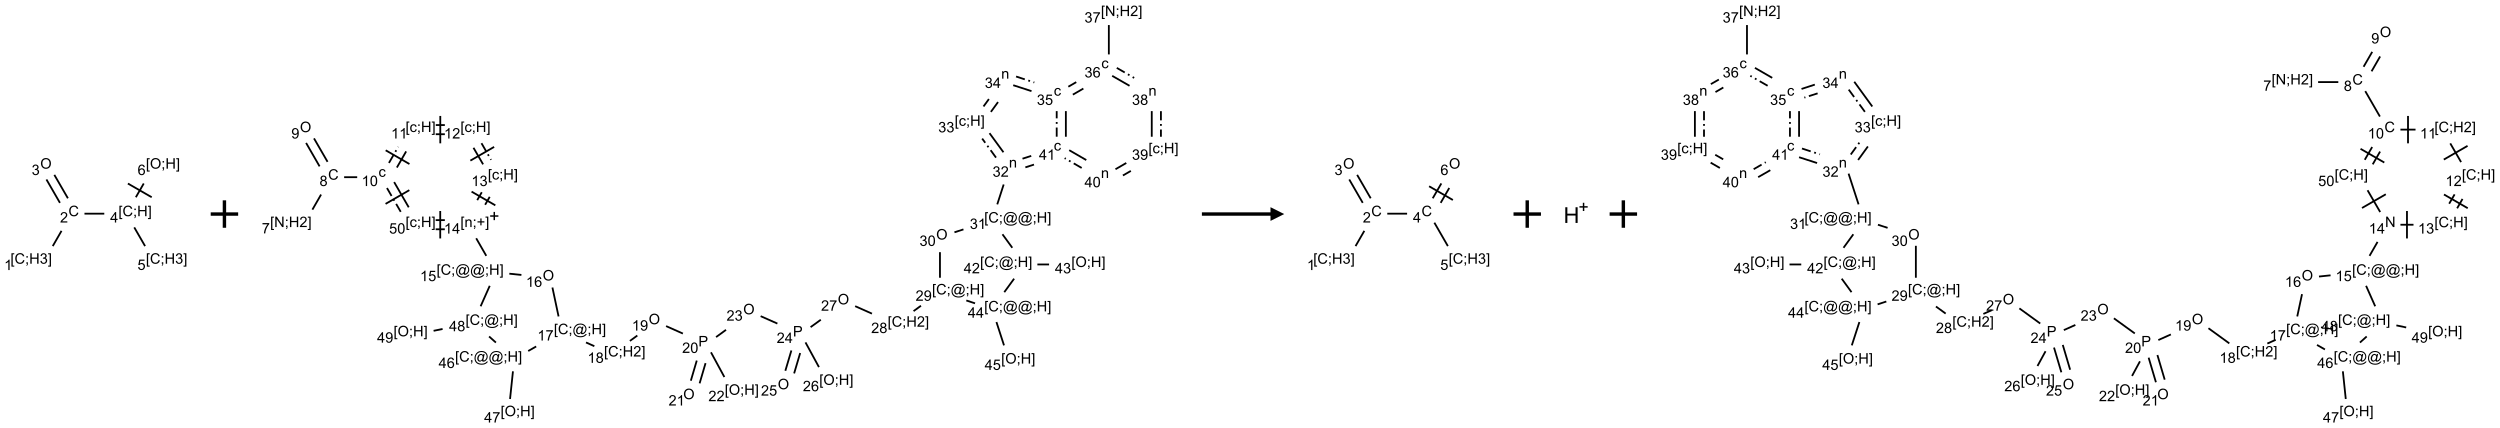 <?xml version="1.0" encoding="UTF-8"?>
<svg xmlns="http://www.w3.org/2000/svg" xmlns:xlink="http://www.w3.org/1999/xlink" width="1822" height="312" viewBox="0 0 1822 312">
<defs>
<g>
<g id="glyph-0-0">
<path d="M 1.332 0 L 1.332 -6.668 L 6.668 -6.668 L 6.668 0 Z M 1.5 -0.168 L 6.5 -0.168 L 6.5 -6.5 L 1.5 -6.5 Z M 1.5 -0.168 "/>
</g>
<g id="glyph-0-1">
<path d="M 0.723 2.121 L 0.723 -7.637 L 2.793 -7.637 L 2.793 -6.859 L 1.66 -6.859 L 1.66 1.344 L 2.793 1.344 L 2.793 2.121 Z M 0.723 2.121 "/>
</g>
<g id="glyph-0-2">
<path d="M 6.27 -2.676 L 7.281 -2.422 C 7.07 -1.594 6.688 -0.961 6.137 -0.523 C 5.586 -0.086 4.914 0.129 4.121 0.129 C 3.297 0.129 2.629 -0.039 2.113 -0.371 C 1.598 -0.707 1.203 -1.191 0.934 -1.828 C 0.664 -2.465 0.531 -3.145 0.531 -3.875 C 0.531 -4.672 0.684 -5.363 0.988 -5.957 C 1.293 -6.547 1.723 -6.996 2.285 -7.305 C 2.844 -7.613 3.461 -7.766 4.137 -7.766 C 4.898 -7.766 5.543 -7.57 6.062 -7.184 C 6.582 -6.793 6.945 -6.246 7.152 -5.543 L 6.156 -5.309 C 5.98 -5.863 5.723 -6.266 5.387 -6.52 C 5.051 -6.773 4.625 -6.902 4.113 -6.902 C 3.527 -6.902 3.039 -6.762 2.645 -6.48 C 2.25 -6.199 1.973 -5.82 1.812 -5.348 C 1.652 -4.871 1.574 -4.383 1.574 -3.879 C 1.574 -3.23 1.668 -2.664 1.855 -2.18 C 2.047 -1.695 2.34 -1.332 2.738 -1.094 C 3.137 -0.855 3.57 -0.734 4.035 -0.734 C 4.602 -0.734 5.082 -0.898 5.473 -1.223 C 5.867 -1.551 6.133 -2.035 6.27 -2.676 Z M 6.27 -2.676 "/>
</g>
<g id="glyph-0-3">
<path d="M 0.949 -4.465 L 0.949 -5.531 L 2.016 -5.531 L 2.016 -4.465 Z M 0.949 0 L 0.949 -1.066 L 2.016 -1.066 L 2.016 0 C 2.016 0.391 1.945 0.711 1.809 0.949 C 1.668 1.191 1.449 1.379 1.145 1.512 L 0.887 1.109 C 1.082 1.023 1.23 0.895 1.324 0.727 C 1.418 0.559 1.469 0.316 1.48 0 Z M 0.949 0 "/>
</g>
<g id="glyph-0-4">
<path d="M 0.855 0 L 0.855 -7.637 L 1.863 -7.637 L 1.863 -4.5 L 5.832 -4.5 L 5.832 -7.637 L 6.844 -7.637 L 6.844 0 L 5.832 0 L 5.832 -3.598 L 1.863 -3.598 L 1.863 0 Z M 0.855 0 "/>
</g>
<g id="glyph-0-5">
<path d="M 0.449 -2.016 L 1.387 -2.141 C 1.492 -1.609 1.676 -1.227 1.934 -0.992 C 2.191 -0.758 2.508 -0.641 2.879 -0.641 C 3.32 -0.641 3.695 -0.793 3.996 -1.098 C 4.301 -1.402 4.453 -1.781 4.453 -2.234 C 4.453 -2.664 4.312 -3.02 4.031 -3.301 C 3.75 -3.578 3.391 -3.719 2.957 -3.719 C 2.781 -3.719 2.562 -3.684 2.297 -3.613 L 2.402 -4.438 C 2.465 -4.43 2.516 -4.426 2.551 -4.426 C 2.949 -4.426 3.312 -4.531 3.629 -4.738 C 3.949 -4.949 4.109 -5.27 4.109 -5.703 C 4.109 -6.047 3.992 -6.332 3.762 -6.559 C 3.527 -6.785 3.227 -6.895 2.859 -6.895 C 2.496 -6.895 2.191 -6.781 1.949 -6.551 C 1.707 -6.324 1.547 -5.98 1.48 -5.52 L 0.543 -5.688 C 0.656 -6.316 0.918 -6.805 1.324 -7.148 C 1.73 -7.492 2.234 -7.668 2.84 -7.668 C 3.254 -7.668 3.641 -7.578 3.988 -7.398 C 4.34 -7.219 4.609 -6.977 4.793 -6.668 C 4.98 -6.359 5.074 -6.031 5.074 -5.684 C 5.074 -5.352 4.984 -5.051 4.809 -4.781 C 4.629 -4.512 4.367 -4.297 4.02 -4.137 C 4.473 -4.031 4.824 -3.816 5.074 -3.488 C 5.324 -3.16 5.449 -2.75 5.449 -2.254 C 5.449 -1.59 5.203 -1.023 4.719 -0.559 C 4.234 -0.098 3.617 0.137 2.875 0.137 C 2.203 0.137 1.648 -0.062 1.207 -0.465 C 0.762 -0.863 0.512 -1.379 0.449 -2.016 Z M 0.449 -2.016 "/>
</g>
<g id="glyph-0-6">
<path d="M 2.27 2.121 L 0.203 2.121 L 0.203 1.344 L 1.332 1.344 L 1.332 -6.859 L 0.203 -6.859 L 0.203 -7.637 L 2.27 -7.637 Z M 2.27 2.121 "/>
</g>
<g id="glyph-0-7">
<path d="M 3.973 0 L 3.035 0 L 3.035 -5.973 C 2.809 -5.758 2.516 -5.543 2.148 -5.328 C 1.781 -5.113 1.453 -4.953 1.16 -4.844 L 1.16 -5.75 C 1.684 -5.996 2.145 -6.297 2.535 -6.645 C 2.93 -6.996 3.207 -7.336 3.371 -7.668 L 3.973 -7.668 Z M 3.973 0 "/>
</g>
<g id="glyph-0-8">
<path d="M 5.371 -0.902 L 5.371 0 L 0.324 0 C 0.316 -0.227 0.352 -0.441 0.434 -0.652 C 0.562 -0.996 0.766 -1.332 1.051 -1.668 C 1.332 -2 1.742 -2.387 2.277 -2.824 C 3.105 -3.504 3.668 -4.043 3.957 -4.441 C 4.25 -4.84 4.395 -5.215 4.395 -5.566 C 4.395 -5.938 4.262 -6.254 3.996 -6.508 C 3.73 -6.762 3.387 -6.891 2.957 -6.891 C 2.508 -6.891 2.145 -6.754 1.875 -6.484 C 1.605 -6.215 1.469 -5.84 1.465 -5.359 L 0.5 -5.457 C 0.566 -6.176 0.812 -6.727 1.246 -7.102 C 1.676 -7.477 2.254 -7.668 2.98 -7.668 C 3.711 -7.668 4.293 -7.465 4.719 -7.059 C 5.145 -6.652 5.359 -6.148 5.359 -5.547 C 5.359 -5.242 5.297 -4.941 5.172 -4.645 C 5.047 -4.352 4.84 -4.039 4.551 -3.715 C 4.262 -3.387 3.777 -2.938 3.105 -2.371 C 2.543 -1.898 2.18 -1.578 2.02 -1.41 C 1.859 -1.242 1.73 -1.07 1.625 -0.902 Z M 5.371 -0.902 "/>
</g>
<g id="glyph-0-9">
<path d="M 0.516 -3.719 C 0.516 -4.984 0.855 -5.977 1.535 -6.695 C 2.215 -7.414 3.094 -7.77 4.172 -7.77 C 4.875 -7.77 5.512 -7.602 6.078 -7.266 C 6.645 -6.93 7.074 -6.461 7.371 -5.855 C 7.668 -5.254 7.816 -4.57 7.816 -3.809 C 7.816 -3.035 7.66 -2.34 7.348 -1.73 C 7.035 -1.117 6.594 -0.656 6.02 -0.34 C 5.449 -0.027 4.828 0.129 4.168 0.129 C 3.449 0.129 2.805 -0.043 2.238 -0.391 C 1.672 -0.738 1.246 -1.211 0.953 -1.812 C 0.66 -2.414 0.516 -3.047 0.516 -3.719 Z M 1.559 -3.703 C 1.559 -2.781 1.805 -2.059 2.301 -1.527 C 2.793 -1 3.414 -0.734 4.16 -0.734 C 4.922 -0.734 5.547 -1 6.039 -1.535 C 6.531 -2.07 6.777 -2.828 6.777 -3.812 C 6.777 -4.434 6.672 -4.977 6.461 -5.441 C 6.25 -5.902 5.945 -6.262 5.539 -6.52 C 5.133 -6.773 4.68 -6.902 4.176 -6.902 C 3.461 -6.902 2.848 -6.656 2.332 -6.164 C 1.816 -5.672 1.559 -4.852 1.559 -3.703 Z M 1.559 -3.703 "/>
</g>
<g id="glyph-0-10">
<path d="M 3.449 0 L 3.449 -1.828 L 0.137 -1.828 L 0.137 -2.688 L 3.621 -7.637 L 4.387 -7.637 L 4.387 -2.688 L 5.418 -2.688 L 5.418 -1.828 L 4.387 -1.828 L 4.387 0 Z M 3.449 -2.688 L 3.449 -6.129 L 1.059 -2.688 Z M 3.449 -2.688 "/>
</g>
<g id="glyph-0-11">
<path d="M 0.441 -2 L 1.426 -2.082 C 1.5 -1.605 1.668 -1.242 1.934 -1.004 C 2.199 -0.762 2.52 -0.641 2.895 -0.641 C 3.348 -0.641 3.73 -0.812 4.043 -1.152 C 4.355 -1.492 4.512 -1.941 4.512 -2.504 C 4.512 -3.039 4.359 -3.461 4.059 -3.77 C 3.758 -4.078 3.367 -4.234 2.879 -4.234 C 2.578 -4.234 2.305 -4.164 2.062 -4.027 C 1.82 -3.891 1.629 -3.715 1.488 -3.496 L 0.609 -3.609 L 1.348 -7.531 L 5.145 -7.531 L 5.145 -6.637 L 2.098 -6.637 L 1.688 -4.582 C 2.145 -4.902 2.625 -5.062 3.129 -5.062 C 3.797 -5.062 4.359 -4.832 4.816 -4.371 C 5.277 -3.91 5.504 -3.312 5.504 -2.59 C 5.504 -1.898 5.305 -1.301 4.902 -0.797 C 4.41 -0.18 3.742 0.129 2.895 0.129 C 2.199 0.129 1.633 -0.062 1.195 -0.453 C 0.758 -0.844 0.504 -1.359 0.441 -2 Z M 0.441 -2 "/>
</g>
<g id="glyph-0-12">
<path d="M 5.309 -5.766 L 4.375 -5.691 C 4.293 -6.059 4.172 -6.328 4.02 -6.496 C 3.766 -6.762 3.453 -6.895 3.082 -6.895 C 2.785 -6.895 2.523 -6.812 2.297 -6.645 C 2 -6.43 1.77 -6.117 1.598 -5.703 C 1.43 -5.289 1.34 -4.703 1.332 -3.938 C 1.559 -4.281 1.836 -4.535 2.16 -4.703 C 2.488 -4.871 2.828 -4.953 3.188 -4.953 C 3.812 -4.953 4.344 -4.723 4.785 -4.262 C 5.223 -3.801 5.441 -3.207 5.441 -2.48 C 5.441 -2 5.34 -1.555 5.133 -1.145 C 4.926 -0.73 4.641 -0.418 4.281 -0.199 C 3.922 0.02 3.512 0.129 3.051 0.129 C 2.27 0.129 1.633 -0.156 1.141 -0.73 C 0.648 -1.305 0.402 -2.254 0.402 -3.574 C 0.402 -5.051 0.672 -6.121 1.219 -6.793 C 1.695 -7.375 2.336 -7.668 3.141 -7.668 C 3.742 -7.668 4.234 -7.5 4.617 -7.16 C 5 -6.824 5.23 -6.359 5.309 -5.766 Z M 1.48 -2.473 C 1.48 -2.152 1.547 -1.844 1.684 -1.547 C 1.82 -1.25 2.016 -1.027 2.262 -0.871 C 2.508 -0.719 2.766 -0.641 3.035 -0.641 C 3.434 -0.641 3.773 -0.801 4.059 -1.121 C 4.344 -1.441 4.484 -1.875 4.484 -2.422 C 4.484 -2.949 4.344 -3.367 4.062 -3.668 C 3.781 -3.973 3.426 -4.125 3 -4.125 C 2.578 -4.125 2.219 -3.973 1.922 -3.668 C 1.625 -3.363 1.48 -2.969 1.48 -2.473 Z M 1.48 -2.473 "/>
</g>
<g id="glyph-0-13">
<path d="M 0.812 0 L 0.812 -7.637 L 1.848 -7.637 L 5.859 -1.641 L 5.859 -7.637 L 6.828 -7.637 L 6.828 0 L 5.793 0 L 1.781 -6 L 1.781 0 Z M 0.812 0 "/>
</g>
<g id="glyph-0-14">
<path d="M 0.504 -6.637 L 0.504 -7.535 L 5.449 -7.535 L 5.449 -6.809 C 4.961 -6.289 4.48 -5.602 4.004 -4.746 C 3.527 -3.887 3.156 -3.004 2.895 -2.098 C 2.707 -1.461 2.59 -0.762 2.535 0 L 1.574 0 C 1.582 -0.602 1.703 -1.328 1.926 -2.176 C 2.152 -3.027 2.477 -3.848 2.898 -4.637 C 3.32 -5.426 3.77 -6.094 4.246 -6.637 Z M 0.504 -6.637 "/>
</g>
<g id="glyph-0-15">
<path d="M 1.887 -4.141 C 1.496 -4.281 1.207 -4.484 1.02 -4.75 C 0.832 -5.016 0.738 -5.328 0.738 -5.699 C 0.738 -6.254 0.938 -6.719 1.34 -7.098 C 1.738 -7.477 2.27 -7.668 2.934 -7.668 C 3.598 -7.668 4.137 -7.473 4.543 -7.086 C 4.949 -6.699 5.152 -6.227 5.152 -5.672 C 5.152 -5.316 5.059 -5.008 4.871 -4.746 C 4.688 -4.484 4.406 -4.281 4.027 -4.141 C 4.496 -3.988 4.852 -3.742 5.098 -3.402 C 5.34 -3.062 5.465 -2.656 5.465 -2.184 C 5.465 -1.531 5.234 -0.98 4.77 -0.535 C 4.309 -0.09 3.703 0.129 2.949 0.129 C 2.195 0.129 1.586 -0.094 1.125 -0.539 C 0.664 -0.984 0.434 -1.543 0.434 -2.207 C 0.434 -2.703 0.559 -3.121 0.809 -3.457 C 1.062 -3.793 1.422 -4.02 1.887 -4.141 Z M 1.699 -5.73 C 1.699 -5.367 1.812 -5.074 2.047 -4.844 C 2.281 -4.613 2.582 -4.5 2.953 -4.5 C 3.312 -4.5 3.609 -4.613 3.84 -4.84 C 4.07 -5.066 4.188 -5.348 4.188 -5.676 C 4.188 -6.02 4.07 -6.309 3.832 -6.543 C 3.594 -6.777 3.297 -6.895 2.941 -6.895 C 2.586 -6.895 2.289 -6.781 2.051 -6.551 C 1.816 -6.324 1.699 -6.047 1.699 -5.73 Z M 1.395 -2.203 C 1.395 -1.938 1.461 -1.676 1.586 -1.426 C 1.711 -1.176 1.902 -0.984 2.152 -0.848 C 2.402 -0.711 2.672 -0.641 2.957 -0.641 C 3.406 -0.641 3.777 -0.785 4.066 -1.074 C 4.359 -1.363 4.504 -1.727 4.504 -2.172 C 4.504 -2.625 4.355 -2.996 4.055 -3.293 C 3.754 -3.586 3.379 -3.734 2.926 -3.734 C 2.484 -3.734 2.121 -3.59 1.832 -3.297 C 1.543 -3.004 1.395 -2.641 1.395 -2.203 Z M 1.395 -2.203 "/>
</g>
<g id="glyph-0-16">
<path d="M 0.582 -1.766 L 1.484 -1.848 C 1.562 -1.426 1.707 -1.117 1.922 -0.926 C 2.137 -0.734 2.414 -0.641 2.75 -0.641 C 3.039 -0.641 3.289 -0.707 3.508 -0.84 C 3.727 -0.973 3.902 -1.148 4.043 -1.367 C 4.18 -1.586 4.297 -1.887 4.391 -2.262 C 4.484 -2.637 4.531 -3.016 4.531 -3.406 C 4.531 -3.449 4.531 -3.512 4.527 -3.594 C 4.34 -3.297 4.082 -3.055 3.758 -2.867 C 3.434 -2.68 3.082 -2.59 2.703 -2.59 C 2.07 -2.59 1.535 -2.816 1.098 -3.277 C 0.66 -3.734 0.441 -4.34 0.441 -5.09 C 0.441 -5.863 0.672 -6.484 1.129 -6.957 C 1.586 -7.43 2.156 -7.668 2.844 -7.668 C 3.34 -7.668 3.793 -7.531 4.207 -7.266 C 4.617 -7 4.93 -6.617 5.145 -6.121 C 5.355 -5.629 5.465 -4.91 5.465 -3.973 C 5.465 -2.996 5.359 -2.223 5.145 -1.645 C 4.934 -1.066 4.617 -0.625 4.199 -0.324 C 3.781 -0.02 3.293 0.129 2.73 0.129 C 2.133 0.129 1.645 -0.035 1.266 -0.367 C 0.887 -0.699 0.66 -1.164 0.582 -1.766 Z M 4.422 -5.137 C 4.422 -5.676 4.277 -6.102 3.992 -6.418 C 3.707 -6.734 3.359 -6.891 2.957 -6.891 C 2.543 -6.891 2.18 -6.719 1.871 -6.379 C 1.562 -6.039 1.406 -5.598 1.406 -5.059 C 1.406 -4.57 1.555 -4.176 1.848 -3.871 C 2.141 -3.566 2.5 -3.418 2.934 -3.418 C 3.367 -3.418 3.723 -3.57 4.004 -3.871 C 4.281 -4.176 4.422 -4.598 4.422 -5.137 Z M 4.422 -5.137 "/>
</g>
<g id="glyph-0-17">
<path d="M 4.312 -2.027 L 5.234 -1.906 C 5.133 -1.27 4.875 -0.773 4.461 -0.414 C 4.047 -0.055 3.535 0.125 2.934 0.125 C 2.176 0.125 1.566 -0.121 1.105 -0.617 C 0.645 -1.113 0.418 -1.82 0.418 -2.746 C 0.418 -3.344 0.516 -3.863 0.715 -4.312 C 0.91 -4.762 1.211 -5.098 1.617 -5.32 C 2.023 -5.543 2.461 -5.656 2.938 -5.656 C 3.539 -5.656 4.031 -5.504 4.41 -5.199 C 4.793 -4.895 5.039 -4.465 5.145 -3.906 L 4.234 -3.766 C 4.148 -4.137 3.992 -4.418 3.773 -4.605 C 3.555 -4.793 3.285 -4.887 2.973 -4.887 C 2.5 -4.887 2.117 -4.715 1.824 -4.379 C 1.527 -4.039 1.379 -3.504 1.379 -2.77 C 1.379 -2.027 1.523 -1.488 1.809 -1.152 C 2.094 -0.816 2.465 -0.645 2.922 -0.645 C 3.289 -0.645 3.598 -0.758 3.844 -0.984 C 4.09 -1.211 4.246 -1.559 4.312 -2.027 Z M 4.312 -2.027 "/>
</g>
<g id="glyph-0-18">
<path d="M 0.441 -3.766 C 0.441 -4.668 0.535 -5.395 0.723 -5.945 C 0.906 -6.496 1.184 -6.922 1.551 -7.219 C 1.918 -7.516 2.375 -7.668 2.934 -7.668 C 3.344 -7.668 3.703 -7.586 4.012 -7.418 C 4.32 -7.254 4.574 -7.016 4.777 -6.707 C 4.977 -6.395 5.137 -6.016 5.25 -5.57 C 5.363 -5.125 5.422 -4.523 5.422 -3.766 C 5.422 -2.871 5.328 -2.148 5.145 -1.598 C 4.961 -1.047 4.688 -0.621 4.32 -0.32 C 3.953 -0.02 3.492 0.129 2.934 0.129 C 2.195 0.129 1.617 -0.133 1.199 -0.66 C 0.695 -1.297 0.441 -2.332 0.441 -3.766 Z M 1.406 -3.766 C 1.406 -2.512 1.555 -1.68 1.848 -1.262 C 2.141 -0.848 2.5 -0.641 2.934 -0.641 C 3.363 -0.641 3.727 -0.848 4.02 -1.266 C 4.312 -1.684 4.457 -2.516 4.457 -3.766 C 4.457 -5.023 4.312 -5.859 4.02 -6.27 C 3.727 -6.684 3.359 -6.891 2.922 -6.891 C 2.492 -6.891 2.148 -6.707 1.891 -6.344 C 1.566 -5.879 1.406 -5.02 1.406 -3.766 Z M 1.406 -3.766 "/>
</g>
<g id="glyph-0-19">
<path d="M 0.703 0 L 0.703 -5.531 L 1.547 -5.531 L 1.547 -4.746 C 1.953 -5.352 2.539 -5.656 3.309 -5.656 C 3.641 -5.656 3.945 -5.598 4.227 -5.477 C 4.508 -5.355 4.715 -5.199 4.855 -5.004 C 4.992 -4.809 5.09 -4.578 5.145 -4.312 C 5.18 -4.141 5.199 -3.836 5.199 -3.402 L 5.199 0 L 4.262 0 L 4.262 -3.363 C 4.262 -3.746 4.223 -4.031 4.152 -4.223 C 4.078 -4.41 3.949 -4.562 3.762 -4.676 C 3.578 -4.789 3.359 -4.844 3.109 -4.844 C 2.711 -4.844 2.367 -4.719 2.074 -4.465 C 1.785 -4.211 1.641 -3.73 1.641 -3.02 L 1.641 0 Z M 0.703 0 "/>
</g>
<g id="glyph-0-20">
<path d="M 2.672 -1.234 L 2.672 -3.328 L 0.594 -3.328 L 0.594 -4.203 L 2.672 -4.203 L 2.672 -6.281 L 3.559 -6.281 L 3.559 -4.203 L 5.637 -4.203 L 5.637 -3.328 L 3.559 -3.328 L 3.559 -1.234 Z M 2.672 -1.234 "/>
</g>
<g id="glyph-0-21">
<path d="M 6.047 -0.848 C 5.82 -0.59 5.57 -0.379 5.289 -0.223 C 5.008 -0.062 4.73 0.016 4.449 0.016 C 4.141 0.016 3.84 -0.074 3.547 -0.254 C 3.254 -0.434 3.02 -0.715 2.836 -1.09 C 2.652 -1.465 2.562 -1.875 2.562 -2.324 C 2.562 -2.875 2.703 -3.43 2.988 -3.98 C 3.27 -4.535 3.621 -4.953 4.043 -5.23 C 4.461 -5.508 4.871 -5.645 5.266 -5.645 C 5.566 -5.645 5.855 -5.566 6.129 -5.41 C 6.402 -5.25 6.641 -5.012 6.84 -4.688 L 7.016 -5.496 L 7.949 -5.496 L 7.199 -2 C 7.094 -1.516 7.043 -1.246 7.043 -1.191 C 7.043 -1.098 7.078 -1.02 7.148 -0.949 C 7.219 -0.883 7.305 -0.848 7.406 -0.848 C 7.59 -0.848 7.832 -0.953 8.129 -1.168 C 8.527 -1.445 8.84 -1.816 9.07 -2.285 C 9.301 -2.75 9.418 -3.234 9.418 -3.73 C 9.418 -4.309 9.27 -4.852 8.973 -5.355 C 8.676 -5.859 8.23 -6.262 7.645 -6.562 C 7.055 -6.863 6.406 -7.016 5.691 -7.016 C 4.879 -7.016 4.137 -6.824 3.465 -6.445 C 2.793 -6.066 2.273 -5.52 1.902 -4.809 C 1.535 -4.098 1.348 -3.34 1.348 -2.527 C 1.348 -1.676 1.535 -0.941 1.902 -0.328 C 2.273 0.285 2.809 0.742 3.508 1.035 C 4.207 1.328 4.984 1.473 5.832 1.473 C 6.742 1.473 7.504 1.32 8.121 1.016 C 8.734 0.711 9.195 0.34 9.5 -0.098 L 10.441 -0.098 C 10.266 0.266 9.961 0.637 9.531 1.016 C 9.102 1.395 8.59 1.695 7.996 1.914 C 7.402 2.133 6.688 2.246 5.848 2.246 C 5.078 2.246 4.367 2.145 3.715 1.949 C 3.066 1.75 2.512 1.453 2.051 1.055 C 1.594 0.656 1.25 0.199 1.016 -0.316 C 0.723 -0.973 0.578 -1.684 0.578 -2.441 C 0.578 -3.289 0.75 -4.098 1.098 -4.863 C 1.523 -5.805 2.125 -6.527 2.902 -7.027 C 3.684 -7.527 4.629 -7.777 5.738 -7.777 C 6.602 -7.777 7.375 -7.602 8.059 -7.246 C 8.746 -6.895 9.285 -6.371 9.684 -5.672 C 10.02 -5.07 10.188 -4.418 10.188 -3.715 C 10.188 -2.707 9.832 -1.812 9.125 -1.031 C 8.492 -0.328 7.801 0.02 7.051 0.02 C 6.812 0.02 6.617 -0.016 6.473 -0.09 C 6.324 -0.16 6.215 -0.266 6.145 -0.402 C 6.102 -0.488 6.066 -0.637 6.047 -0.848 Z M 3.527 -2.262 C 3.527 -1.785 3.641 -1.414 3.863 -1.152 C 4.09 -0.887 4.348 -0.754 4.641 -0.754 C 4.836 -0.754 5.039 -0.812 5.254 -0.93 C 5.469 -1.047 5.676 -1.219 5.871 -1.449 C 6.066 -1.676 6.23 -1.969 6.355 -2.32 C 6.48 -2.672 6.543 -3.027 6.543 -3.379 C 6.543 -3.852 6.426 -4.219 6.191 -4.48 C 5.957 -4.738 5.672 -4.871 5.332 -4.871 C 5.109 -4.871 4.902 -4.812 4.707 -4.699 C 4.512 -4.586 4.32 -4.406 4.137 -4.156 C 3.953 -3.906 3.805 -3.602 3.691 -3.246 C 3.582 -2.887 3.527 -2.559 3.527 -2.262 Z M 3.527 -2.262 "/>
</g>
<g id="glyph-0-22">
<path d="M 0.824 0 L 0.824 -7.637 L 3.703 -7.637 C 4.211 -7.637 4.598 -7.609 4.863 -7.562 C 5.238 -7.5 5.555 -7.383 5.809 -7.207 C 6.062 -7.031 6.266 -6.785 6.418 -6.469 C 6.574 -6.152 6.652 -5.805 6.652 -5.426 C 6.652 -4.777 6.445 -4.227 6.031 -3.777 C 5.617 -3.328 4.871 -3.105 3.793 -3.105 L 1.832 -3.105 L 1.832 0 Z M 1.832 -4.004 L 3.809 -4.004 C 4.461 -4.004 4.922 -4.125 5.199 -4.371 C 5.473 -4.613 5.609 -4.953 5.609 -5.395 C 5.609 -5.715 5.527 -5.988 5.367 -6.215 C 5.207 -6.441 4.992 -6.594 4.73 -6.668 C 4.559 -6.711 4.246 -6.734 3.785 -6.734 L 1.832 -6.734 Z M 1.832 -4.004 "/>
</g>
<g id="glyph-1-0">
<path d="M 2 0 L 2 -10 L 10 -10 L 10 0 Z M 2.25 -0.25 L 9.75 -0.25 L 9.75 -9.75 L 2.25 -9.75 Z M 2.25 -0.25 "/>
</g>
<g id="glyph-1-1">
<path d="M 1.281 0 L 1.281 -11.453 L 2.797 -11.453 L 2.797 -6.75 L 8.75 -6.75 L 8.75 -11.453 L 10.266 -11.453 L 10.266 0 L 8.75 0 L 8.75 -5.398 L 2.797 -5.398 L 2.797 0 Z M 1.281 0 "/>
</g>
</g>
</defs>
<path fill="none" stroke-width="0.033" stroke-linecap="butt" stroke-linejoin="miter" stroke="rgb(0%, 0%, 0%)" stroke-opacity="1" stroke-miterlimit="10" d="M 0.159 1.457 L 0.319 1.179 " transform="matrix(40, 0, 0, 40, 32.084, 121.08)"/>
<path fill="none" stroke-width="0.033" stroke-linecap="butt" stroke-linejoin="miter" stroke="rgb(0%, 0%, 0%)" stroke-opacity="1" stroke-miterlimit="10" d="M 0.435 0.586 L 0.188 0.159 " transform="matrix(40, 0, 0, 40, 32.084, 121.08)"/>
<path fill="none" stroke-width="0.033" stroke-linecap="butt" stroke-linejoin="miter" stroke="rgb(0%, 0%, 0%)" stroke-opacity="1" stroke-miterlimit="10" d="M 0.29 0.669 L 0.044 0.243 " transform="matrix(40, 0, 0, 40, 32.084, 121.08)"/>
<path fill="none" stroke-width="0.033" stroke-linecap="butt" stroke-linejoin="miter" stroke="rgb(0%, 0%, 0%)" stroke-opacity="1" stroke-miterlimit="10" d="M 0.737 0.866 L 1.098 0.866 " transform="matrix(40, 0, 0, 40, 32.084, 121.08)"/>
<path fill="none" stroke-width="0.033" stroke-linecap="butt" stroke-linejoin="miter" stroke="rgb(0%, 0%, 0%)" stroke-opacity="1" stroke-miterlimit="10" d="M 1.644 1.116 L 1.841 1.457 " transform="matrix(40, 0, 0, 40, 32.084, 121.08)"/>
<path fill="none" stroke-width="0.033" stroke-linecap="butt" stroke-linejoin="miter" stroke="rgb(0%, 0%, 0%)" stroke-opacity="1" stroke-miterlimit="10" d="M 1.673 0.567 L 1.817 0.316 " transform="matrix(40, 0, 0, 40, 32.084, 121.08)"/>
<path fill="none" stroke-width="0.033" stroke-linecap="butt" stroke-linejoin="miter" stroke="rgb(0%, 0%, 0%)" stroke-opacity="1" stroke-miterlimit="10" d="M 1.962 0.567 L 1.528 0.317 " transform="matrix(40, 0, 0, 40, 32.084, 121.08)"/>
<g fill="rgb(0%, 0%, 0%)" fill-opacity="1">
<use xlink:href="#glyph-0-1" x="7.609" y="192.207"/>
<use xlink:href="#glyph-0-2" x="10.573" y="192.207"/>
<use xlink:href="#glyph-0-3" x="18.276" y="192.207"/>
<use xlink:href="#glyph-0-4" x="21.24" y="192.207"/>
<use xlink:href="#glyph-0-5" x="28.943" y="192.207"/>
<use xlink:href="#glyph-0-6" x="34.875" y="192.207"/>
</g>
<g fill="rgb(0%, 0%, 0%)" fill-opacity="1">
<use xlink:href="#glyph-0-7" x="3.023" y="196.844"/>
</g>
<g fill="rgb(0%, 0%, 0%)" fill-opacity="1">
<use xlink:href="#glyph-0-2" x="49.867" y="157.566"/>
</g>
<g fill="rgb(0%, 0%, 0%)" fill-opacity="1">
<use xlink:href="#glyph-0-8" x="43.695" y="162.203"/>
</g>
<g fill="rgb(0%, 0%, 0%)" fill-opacity="1">
<use xlink:href="#glyph-0-9" x="29.328" y="122.93"/>
</g>
<g fill="rgb(0%, 0%, 0%)" fill-opacity="1">
<use xlink:href="#glyph-0-5" x="23.062" y="127.562"/>
</g>
<g fill="rgb(0%, 0%, 0%)" fill-opacity="1">
<use xlink:href="#glyph-0-1" x="86.297" y="157.566"/>
<use xlink:href="#glyph-0-2" x="89.26" y="157.566"/>
<use xlink:href="#glyph-0-3" x="96.964" y="157.566"/>
<use xlink:href="#glyph-0-4" x="99.927" y="157.566"/>
<use xlink:href="#glyph-0-6" x="107.63" y="157.566"/>
</g>
<g fill="rgb(0%, 0%, 0%)" fill-opacity="1">
<use xlink:href="#glyph-0-10" x="80.27" y="162.172"/>
</g>
<g fill="rgb(0%, 0%, 0%)" fill-opacity="1">
<use xlink:href="#glyph-0-1" x="106.297" y="192.207"/>
<use xlink:href="#glyph-0-2" x="109.26" y="192.207"/>
<use xlink:href="#glyph-0-3" x="116.964" y="192.207"/>
<use xlink:href="#glyph-0-4" x="119.927" y="192.207"/>
<use xlink:href="#glyph-0-5" x="127.63" y="192.207"/>
<use xlink:href="#glyph-0-6" x="133.563" y="192.207"/>
</g>
<g fill="rgb(0%, 0%, 0%)" fill-opacity="1">
<use xlink:href="#glyph-0-11" x="100.18" y="196.711"/>
</g>
<g fill="rgb(0%, 0%, 0%)" fill-opacity="1">
<use xlink:href="#glyph-0-1" x="106.297" y="122.93"/>
<use xlink:href="#glyph-0-9" x="109.26" y="122.93"/>
<use xlink:href="#glyph-0-3" x="117.557" y="122.93"/>
<use xlink:href="#glyph-0-4" x="120.521" y="122.93"/>
<use xlink:href="#glyph-0-6" x="128.224" y="122.93"/>
</g>
<g fill="rgb(0%, 0%, 0%)" fill-opacity="1">
<use xlink:href="#glyph-0-12" x="100.246" y="127.562"/>
</g>
<path fill="none" stroke-width="0.062" stroke-linecap="butt" stroke-linejoin="miter" stroke="rgb(0%, 0%, 0%)" stroke-opacity="1" stroke-miterlimit="10" d="M 0 -0 L 0.5 -0 M 0.25 -0.25 L 0.25 0.25 " transform="matrix(40, 0, 0, 40, 153.565, 156)"/>
<path fill="none" stroke-width="0.033" stroke-linecap="butt" stroke-linejoin="miter" stroke="rgb(0%, 0%, 0%)" stroke-opacity="1" stroke-miterlimit="10" d="M 0.159 3.57 L 0.317 3.295 " transform="matrix(40, 0, 0, 40, 221.322, 9.98)"/>
<path fill="none" stroke-width="0.033" stroke-linecap="butt" stroke-linejoin="miter" stroke="rgb(0%, 0%, 0%)" stroke-opacity="1" stroke-miterlimit="10" d="M 0.435 2.699 L 0.188 2.272 " transform="matrix(40, 0, 0, 40, 221.322, 9.98)"/>
<path fill="none" stroke-width="0.033" stroke-linecap="butt" stroke-linejoin="miter" stroke="rgb(0%, 0%, 0%)" stroke-opacity="1" stroke-miterlimit="10" d="M 0.29 2.782 L 0.044 2.355 " transform="matrix(40, 0, 0, 40, 221.322, 9.98)"/>
<path fill="none" stroke-width="0.033" stroke-linecap="butt" stroke-linejoin="miter" stroke="rgb(0%, 0%, 0%)" stroke-opacity="1" stroke-miterlimit="10" d="M 0.737 2.979 L 0.975 2.979 " transform="matrix(40, 0, 0, 40, 221.322, 9.98)"/>
<path fill="none" stroke-width="0.033" stroke-linecap="butt" stroke-linejoin="miter" stroke="rgb(0%, 0%, 0%)" stroke-opacity="1" stroke-miterlimit="10" d="M 1.698 2.803 L 1.867 2.509 " transform="matrix(40, 0, 0, 40, 221.322, 9.98)"/>
<path fill="none" stroke-width="0.033" stroke-linecap="butt" stroke-linejoin="miter" stroke="rgb(0%, 0%, 0%)" stroke-opacity="1" stroke-dasharray="0.167 0.067 0.033 0.067" stroke-dashoffset="0.333" stroke-miterlimit="10" d="M 1.553 2.72 L 1.723 2.426 " transform="matrix(40, 0, 0, 40, 221.322, 9.98)"/>
<path fill="none" stroke-width="0.033" stroke-linecap="butt" stroke-linejoin="miter" stroke="rgb(0%, 0%, 0%)" stroke-opacity="1" stroke-miterlimit="10" d="M 1.927 2.739 L 1.494 2.489 " transform="matrix(40, 0, 0, 40, 221.322, 9.98)"/>
<path fill="none" stroke-width="0.033" stroke-linecap="butt" stroke-linejoin="miter" stroke="rgb(0%, 0%, 0%)" stroke-opacity="1" stroke-miterlimit="10" d="M 2.406 2.196 L 2.572 2.196 " transform="matrix(40, 0, 0, 40, 221.322, 9.98)"/>
<path fill="none" stroke-width="0.033" stroke-linecap="butt" stroke-linejoin="miter" stroke="rgb(0%, 0%, 0%)" stroke-opacity="1" stroke-dasharray="0.167 0.067 0.033 0.067" stroke-dashoffset="0.333" stroke-miterlimit="10" d="M 2.406 2.029 L 2.572 2.029 " transform="matrix(40, 0, 0, 40, 221.322, 9.98)"/>
<path fill="none" stroke-width="0.033" stroke-linecap="butt" stroke-linejoin="miter" stroke="rgb(0%, 0%, 0%)" stroke-opacity="1" stroke-miterlimit="10" d="M 2.489 2.362 L 2.489 1.863 " transform="matrix(40, 0, 0, 40, 221.322, 9.98)"/>
<path fill="none" stroke-width="0.033" stroke-linecap="butt" stroke-linejoin="miter" stroke="rgb(0%, 0%, 0%)" stroke-opacity="1" stroke-miterlimit="10" d="M 3.094 2.443 L 3.269 2.745 " transform="matrix(40, 0, 0, 40, 221.322, 9.98)"/>
<path fill="none" stroke-width="0.033" stroke-linecap="butt" stroke-linejoin="miter" stroke="rgb(0%, 0%, 0%)" stroke-opacity="1" stroke-dasharray="0.167 0.067 0.033 0.067" stroke-dashoffset="0.333" stroke-miterlimit="10" d="M 3.239 2.359 L 3.414 2.662 " transform="matrix(40, 0, 0, 40, 221.322, 9.98)"/>
<path fill="none" stroke-width="0.033" stroke-linecap="butt" stroke-linejoin="miter" stroke="rgb(0%, 0%, 0%)" stroke-opacity="1" stroke-miterlimit="10" d="M 3.037 2.677 L 3.47 2.427 " transform="matrix(40, 0, 0, 40, 221.322, 9.98)"/>
<path fill="none" stroke-width="0.033" stroke-linecap="butt" stroke-linejoin="miter" stroke="rgb(0%, 0%, 0%)" stroke-opacity="1" stroke-miterlimit="10" d="M 3.245 3.253 L 3.162 3.397 " transform="matrix(40, 0, 0, 40, 221.322, 9.98)"/>
<path fill="none" stroke-width="0.033" stroke-linecap="butt" stroke-linejoin="miter" stroke="rgb(0%, 0%, 0%)" stroke-opacity="1" stroke-dasharray="0.167 0.067 0.033 0.067" stroke-dashoffset="0.333" stroke-miterlimit="10" d="M 3.39 3.336 L 3.306 3.481 " transform="matrix(40, 0, 0, 40, 221.322, 9.98)"/>
<path fill="none" stroke-width="0.033" stroke-linecap="butt" stroke-linejoin="miter" stroke="rgb(0%, 0%, 0%)" stroke-opacity="1" stroke-miterlimit="10" d="M 3.059 3.242 L 3.492 3.492 " transform="matrix(40, 0, 0, 40, 221.322, 9.98)"/>
<path fill="none" stroke-width="0.033" stroke-linecap="butt" stroke-linejoin="miter" stroke="rgb(0%, 0%, 0%)" stroke-opacity="1" stroke-miterlimit="10" d="M 3.143 4.092 L 3.327 4.412 " transform="matrix(40, 0, 0, 40, 221.322, 9.98)"/>
<path fill="none" stroke-width="0.033" stroke-linecap="butt" stroke-linejoin="miter" stroke="rgb(0%, 0%, 0%)" stroke-opacity="1" stroke-miterlimit="10" d="M 3.747 4.737 L 3.967 4.76 " transform="matrix(40, 0, 0, 40, 221.322, 9.98)"/>
<path fill="none" stroke-width="0.033" stroke-linecap="butt" stroke-linejoin="miter" stroke="rgb(0%, 0%, 0%)" stroke-opacity="1" stroke-miterlimit="10" d="M 4.532 4.989 L 4.644 5.516 " transform="matrix(40, 0, 0, 40, 221.322, 9.98)"/>
<path fill="none" stroke-width="0.033" stroke-linecap="butt" stroke-linejoin="miter" stroke="rgb(0%, 0%, 0%)" stroke-opacity="1" stroke-miterlimit="10" d="M 5.144 5.99 L 5.296 6.058 " transform="matrix(40, 0, 0, 40, 221.322, 9.98)"/>
<path fill="none" stroke-width="0.033" stroke-linecap="butt" stroke-linejoin="miter" stroke="rgb(0%, 0%, 0%)" stroke-opacity="1" stroke-miterlimit="10" d="M 5.944 5.962 L 6.079 5.864 " transform="matrix(40, 0, 0, 40, 221.322, 9.98)"/>
<path fill="none" stroke-width="0.033" stroke-linecap="butt" stroke-linejoin="miter" stroke="rgb(0%, 0%, 0%)" stroke-opacity="1" stroke-miterlimit="10" d="M 6.603 5.692 L 6.909 5.828 " transform="matrix(40, 0, 0, 40, 221.322, 9.98)"/>
<path fill="none" stroke-width="0.033" stroke-linecap="butt" stroke-linejoin="miter" stroke="rgb(0%, 0%, 0%)" stroke-opacity="1" stroke-miterlimit="10" d="M 7.162 6.32 L 7.054 6.687 " transform="matrix(40, 0, 0, 40, 221.322, 9.98)"/>
<path fill="none" stroke-width="0.033" stroke-linecap="butt" stroke-linejoin="miter" stroke="rgb(0%, 0%, 0%)" stroke-opacity="1" stroke-miterlimit="10" d="M 7.322 6.367 L 7.214 6.735 " transform="matrix(40, 0, 0, 40, 221.322, 9.98)"/>
<path fill="none" stroke-width="0.033" stroke-linecap="butt" stroke-linejoin="miter" stroke="rgb(0%, 0%, 0%)" stroke-opacity="1" stroke-miterlimit="10" d="M 7.421 6.17 L 7.665 6.62 " transform="matrix(40, 0, 0, 40, 221.322, 9.98)"/>
<path fill="none" stroke-width="0.033" stroke-linecap="butt" stroke-linejoin="miter" stroke="rgb(0%, 0%, 0%)" stroke-opacity="1" stroke-miterlimit="10" d="M 7.514 5.892 L 7.695 5.76 " transform="matrix(40, 0, 0, 40, 221.322, 9.98)"/>
<path fill="none" stroke-width="0.033" stroke-linecap="butt" stroke-linejoin="miter" stroke="rgb(0%, 0%, 0%)" stroke-opacity="1" stroke-miterlimit="10" d="M 8.326 5.511 L 8.631 5.646 " transform="matrix(40, 0, 0, 40, 221.322, 9.98)"/>
<path fill="none" stroke-width="0.033" stroke-linecap="butt" stroke-linejoin="miter" stroke="rgb(0%, 0%, 0%)" stroke-opacity="1" stroke-miterlimit="10" d="M 8.886 6.136 L 8.776 6.506 " transform="matrix(40, 0, 0, 40, 221.322, 9.98)"/>
<path fill="none" stroke-width="0.033" stroke-linecap="butt" stroke-linejoin="miter" stroke="rgb(0%, 0%, 0%)" stroke-opacity="1" stroke-miterlimit="10" d="M 9.046 6.183 L 8.936 6.554 " transform="matrix(40, 0, 0, 40, 221.322, 9.98)"/>
<path fill="none" stroke-width="0.033" stroke-linecap="butt" stroke-linejoin="miter" stroke="rgb(0%, 0%, 0%)" stroke-opacity="1" stroke-miterlimit="10" d="M 9.143 5.989 L 9.388 6.439 " transform="matrix(40, 0, 0, 40, 221.322, 9.98)"/>
<path fill="none" stroke-width="0.033" stroke-linecap="butt" stroke-linejoin="miter" stroke="rgb(0%, 0%, 0%)" stroke-opacity="1" stroke-miterlimit="10" d="M 9.236 5.711 L 9.422 5.576 " transform="matrix(40, 0, 0, 40, 221.322, 9.98)"/>
<path fill="none" stroke-width="0.033" stroke-linecap="butt" stroke-linejoin="miter" stroke="rgb(0%, 0%, 0%)" stroke-opacity="1" stroke-miterlimit="10" d="M 10.048 5.329 L 10.354 5.465 " transform="matrix(40, 0, 0, 40, 221.322, 9.98)"/>
<path fill="none" stroke-width="0.033" stroke-linecap="butt" stroke-linejoin="miter" stroke="rgb(0%, 0%, 0%)" stroke-opacity="1" stroke-miterlimit="10" d="M 11.112 5.419 L 11.247 5.321 " transform="matrix(40, 0, 0, 40, 221.322, 9.98)"/>
<path fill="none" stroke-width="0.033" stroke-linecap="butt" stroke-linejoin="miter" stroke="rgb(0%, 0%, 0%)" stroke-opacity="1" stroke-miterlimit="10" d="M 11.593 4.811 L 11.593 4.345 " transform="matrix(40, 0, 0, 40, 221.322, 9.98)"/>
<path fill="none" stroke-width="0.033" stroke-linecap="butt" stroke-linejoin="miter" stroke="rgb(0%, 0%, 0%)" stroke-opacity="1" stroke-miterlimit="10" d="M 11.857 3.983 L 12.021 3.93 " transform="matrix(40, 0, 0, 40, 221.322, 9.98)"/>
<path fill="none" stroke-width="0.033" stroke-linecap="butt" stroke-linejoin="miter" stroke="rgb(0%, 0%, 0%)" stroke-opacity="1" stroke-miterlimit="10" d="M 12.637 3.474 L 12.754 3.112 " transform="matrix(40, 0, 0, 40, 221.322, 9.98)"/>
<path fill="none" stroke-width="0.033" stroke-linecap="butt" stroke-linejoin="miter" stroke="rgb(0%, 0%, 0%)" stroke-opacity="1" stroke-miterlimit="10" d="M 12.75 2.525 L 12.496 2.177 " transform="matrix(40, 0, 0, 40, 221.322, 9.98)"/>
<path fill="none" stroke-width="0.033" stroke-linecap="butt" stroke-linejoin="miter" stroke="rgb(0%, 0%, 0%)" stroke-opacity="1" stroke-dasharray="0.167 0.067 0.033 0.067" stroke-dashoffset="0.333" stroke-miterlimit="10" d="M 12.615 2.623 L 12.362 2.275 " transform="matrix(40, 0, 0, 40, 221.322, 9.98)"/>
<path fill="none" stroke-width="0.033" stroke-linecap="butt" stroke-linejoin="miter" stroke="rgb(0%, 0%, 0%)" stroke-opacity="1" stroke-miterlimit="10" d="M 12.521 1.789 L 12.651 1.61 " transform="matrix(40, 0, 0, 40, 221.322, 9.98)"/>
<path fill="none" stroke-width="0.033" stroke-linecap="butt" stroke-linejoin="miter" stroke="rgb(0%, 0%, 0%)" stroke-opacity="1" stroke-dasharray="0.167 0.067 0.033 0.067" stroke-dashoffset="0.333" stroke-miterlimit="10" d="M 12.386 1.691 L 12.516 1.512 " transform="matrix(40, 0, 0, 40, 221.322, 9.98)"/>
<path fill="none" stroke-width="0.033" stroke-linecap="butt" stroke-linejoin="miter" stroke="rgb(0%, 0%, 0%)" stroke-opacity="1" stroke-miterlimit="10" d="M 12.928 1.303 L 13.261 1.411 " transform="matrix(40, 0, 0, 40, 221.322, 9.98)"/>
<path fill="none" stroke-width="0.033" stroke-linecap="butt" stroke-linejoin="miter" stroke="rgb(0%, 0%, 0%)" stroke-opacity="1" stroke-dasharray="0.167 0.067 0.033 0.067" stroke-dashoffset="0.333" stroke-miterlimit="10" d="M 12.979 1.144 L 13.312 1.253 " transform="matrix(40, 0, 0, 40, 221.322, 9.98)"/>
<path fill="none" stroke-width="0.033" stroke-linecap="butt" stroke-linejoin="miter" stroke="rgb(0%, 0%, 0%)" stroke-opacity="1" stroke-miterlimit="10" d="M 14.014 1.475 L 14.206 1.364 " transform="matrix(40, 0, 0, 40, 221.322, 9.98)"/>
<path fill="none" stroke-width="0.033" stroke-linecap="butt" stroke-linejoin="miter" stroke="rgb(0%, 0%, 0%)" stroke-opacity="1" stroke-dasharray="0.167 0.067 0.033 0.067" stroke-dashoffset="0.333" stroke-miterlimit="10" d="M 13.931 1.331 L 14.123 1.22 " transform="matrix(40, 0, 0, 40, 221.322, 9.98)"/>
<path fill="none" stroke-width="0.033" stroke-linecap="butt" stroke-linejoin="miter" stroke="rgb(0%, 0%, 0%)" stroke-opacity="1" stroke-miterlimit="10" d="M 14.67 0.742 L 14.67 0.207 " transform="matrix(40, 0, 0, 40, 221.322, 9.98)"/>
<path fill="none" stroke-width="0.033" stroke-linecap="butt" stroke-linejoin="miter" stroke="rgb(0%, 0%, 0%)" stroke-opacity="1" stroke-miterlimit="10" d="M 14.731 1.132 L 15.047 1.314 " transform="matrix(40, 0, 0, 40, 221.322, 9.98)"/>
<path fill="none" stroke-width="0.033" stroke-linecap="butt" stroke-linejoin="miter" stroke="rgb(0%, 0%, 0%)" stroke-opacity="1" stroke-dasharray="0.167 0.067 0.033 0.067" stroke-dashoffset="0.333" stroke-miterlimit="10" d="M 14.814 0.987 L 15.131 1.17 " transform="matrix(40, 0, 0, 40, 221.322, 9.98)"/>
<path fill="none" stroke-width="0.033" stroke-linecap="butt" stroke-linejoin="miter" stroke="rgb(0%, 0%, 0%)" stroke-opacity="1" stroke-miterlimit="10" d="M 15.452 1.775 L 15.452 2.242 " transform="matrix(40, 0, 0, 40, 221.322, 9.98)"/>
<path fill="none" stroke-width="0.033" stroke-linecap="butt" stroke-linejoin="miter" stroke="rgb(0%, 0%, 0%)" stroke-opacity="1" stroke-dasharray="0.167 0.067 0.033 0.067" stroke-dashoffset="0.333" stroke-miterlimit="10" d="M 15.619 1.775 L 15.619 2.242 " transform="matrix(40, 0, 0, 40, 221.322, 9.98)"/>
<path fill="none" stroke-width="0.033" stroke-linecap="butt" stroke-linejoin="miter" stroke="rgb(0%, 0%, 0%)" stroke-opacity="1" stroke-miterlimit="10" d="M 14.988 2.72 L 14.791 2.834 " transform="matrix(40, 0, 0, 40, 221.322, 9.98)"/>
<path fill="none" stroke-width="0.033" stroke-linecap="butt" stroke-linejoin="miter" stroke="rgb(0%, 0%, 0%)" stroke-opacity="1" stroke-dasharray="0.167 0.067 0.033 0.067" stroke-dashoffset="0.333" stroke-miterlimit="10" d="M 15.072 2.864 L 14.874 2.978 " transform="matrix(40, 0, 0, 40, 221.322, 9.98)"/>
<path fill="none" stroke-width="0.033" stroke-linecap="butt" stroke-linejoin="miter" stroke="rgb(0%, 0%, 0%)" stroke-opacity="1" stroke-miterlimit="10" d="M 14.259 2.667 L 13.948 2.487 " transform="matrix(40, 0, 0, 40, 221.322, 9.98)"/>
<path fill="none" stroke-width="0.033" stroke-linecap="butt" stroke-linejoin="miter" stroke="rgb(0%, 0%, 0%)" stroke-opacity="1" stroke-dasharray="0.167 0.067 0.033 0.067" stroke-dashoffset="0.333" stroke-miterlimit="10" d="M 14.176 2.811 L 13.865 2.632 " transform="matrix(40, 0, 0, 40, 221.322, 9.98)"/>
<path fill="none" stroke-width="0.033" stroke-linecap="butt" stroke-linejoin="miter" stroke="rgb(0%, 0%, 0%)" stroke-opacity="1" stroke-miterlimit="10" d="M 13.256 2.591 L 13.097 2.642 " transform="matrix(40, 0, 0, 40, 221.322, 9.98)"/>
<path fill="none" stroke-width="0.033" stroke-linecap="butt" stroke-linejoin="miter" stroke="rgb(0%, 0%, 0%)" stroke-opacity="1" stroke-dasharray="0.167 0.067 0.033 0.067" stroke-dashoffset="0.333" stroke-miterlimit="10" d="M 13.307 2.749 L 13.149 2.8 " transform="matrix(40, 0, 0, 40, 221.322, 9.98)"/>
<path fill="none" stroke-width="0.033" stroke-linecap="butt" stroke-linejoin="miter" stroke="rgb(0%, 0%, 0%)" stroke-opacity="1" stroke-miterlimit="10" d="M 13.887 2.242 L 13.887 1.775 " transform="matrix(40, 0, 0, 40, 221.322, 9.98)"/>
<path fill="none" stroke-width="0.033" stroke-linecap="butt" stroke-linejoin="miter" stroke="rgb(0%, 0%, 0%)" stroke-opacity="1" stroke-dasharray="0.167 0.067 0.033 0.067" stroke-dashoffset="0.333" stroke-miterlimit="10" d="M 13.72 2.242 L 13.72 1.775 " transform="matrix(40, 0, 0, 40, 221.322, 9.98)"/>
<path fill="none" stroke-width="0.033" stroke-linecap="butt" stroke-linejoin="miter" stroke="rgb(0%, 0%, 0%)" stroke-opacity="1" stroke-miterlimit="10" d="M 12.732 4.019 L 12.911 4.265 " transform="matrix(40, 0, 0, 40, 221.322, 9.98)"/>
<path fill="none" stroke-width="0.033" stroke-linecap="butt" stroke-linejoin="miter" stroke="rgb(0%, 0%, 0%)" stroke-opacity="1" stroke-miterlimit="10" d="M 13.368 4.569 L 13.581 4.569 " transform="matrix(40, 0, 0, 40, 221.322, 9.98)"/>
<path fill="none" stroke-width="0.033" stroke-linecap="butt" stroke-linejoin="miter" stroke="rgb(0%, 0%, 0%)" stroke-opacity="1" stroke-miterlimit="10" d="M 12.944 4.828 L 12.765 5.074 " transform="matrix(40, 0, 0, 40, 221.322, 9.98)"/>
<path fill="none" stroke-width="0.033" stroke-linecap="butt" stroke-linejoin="miter" stroke="rgb(0%, 0%, 0%)" stroke-opacity="1" stroke-miterlimit="10" d="M 12.232 5.277 L 12.073 5.225 " transform="matrix(40, 0, 0, 40, 221.322, 9.98)"/>
<path fill="none" stroke-width="0.033" stroke-linecap="butt" stroke-linejoin="miter" stroke="rgb(0%, 0%, 0%)" stroke-opacity="1" stroke-miterlimit="10" d="M 12.622 5.618 L 12.76 6.043 " transform="matrix(40, 0, 0, 40, 221.322, 9.98)"/>
<path fill="none" stroke-width="0.033" stroke-linecap="butt" stroke-linejoin="miter" stroke="rgb(0%, 0%, 0%)" stroke-opacity="1" stroke-miterlimit="10" d="M 4.236 6.063 L 4.091 6.146 " transform="matrix(40, 0, 0, 40, 221.322, 9.98)"/>
<path fill="none" stroke-width="0.033" stroke-linecap="butt" stroke-linejoin="miter" stroke="rgb(0%, 0%, 0%)" stroke-opacity="1" stroke-miterlimit="10" d="M 3.813 6.516 L 3.76 7.02 " transform="matrix(40, 0, 0, 40, 221.322, 9.98)"/>
<path fill="none" stroke-width="0.033" stroke-linecap="butt" stroke-linejoin="miter" stroke="rgb(0%, 0%, 0%)" stroke-opacity="1" stroke-miterlimit="10" d="M 3.502 5.992 L 3.378 5.881 " transform="matrix(40, 0, 0, 40, 221.322, 9.98)"/>
<path fill="none" stroke-width="0.033" stroke-linecap="butt" stroke-linejoin="miter" stroke="rgb(0%, 0%, 0%)" stroke-opacity="1" stroke-miterlimit="10" d="M 3.224 5.331 L 3.39 4.958 " transform="matrix(40, 0, 0, 40, 221.322, 9.98)"/>
<path fill="none" stroke-width="0.033" stroke-linecap="butt" stroke-linejoin="miter" stroke="rgb(0%, 0%, 0%)" stroke-opacity="1" stroke-miterlimit="10" d="M 2.531 5.744 L 2.367 5.778 " transform="matrix(40, 0, 0, 40, 221.322, 9.98)"/>
<path fill="none" stroke-width="0.033" stroke-linecap="butt" stroke-linejoin="miter" stroke="rgb(0%, 0%, 0%)" stroke-opacity="1" stroke-miterlimit="10" d="M 2.572 3.761 L 2.405 3.761 " transform="matrix(40, 0, 0, 40, 221.322, 9.98)"/>
<path fill="none" stroke-width="0.033" stroke-linecap="butt" stroke-linejoin="miter" stroke="rgb(0%, 0%, 0%)" stroke-opacity="1" stroke-dasharray="0.167 0.067 0.033 0.067" stroke-dashoffset="0.333" stroke-miterlimit="10" d="M 2.572 3.928 L 2.405 3.928 " transform="matrix(40, 0, 0, 40, 221.322, 9.98)"/>
<path fill="none" stroke-width="0.033" stroke-linecap="butt" stroke-linejoin="miter" stroke="rgb(0%, 0%, 0%)" stroke-opacity="1" stroke-miterlimit="10" d="M 2.488 3.595 L 2.488 4.095 " transform="matrix(40, 0, 0, 40, 221.322, 9.98)"/>
<path fill="none" stroke-width="0.033" stroke-linecap="butt" stroke-linejoin="miter" stroke="rgb(0%, 0%, 0%)" stroke-opacity="1" stroke-miterlimit="10" d="M 1.914 3.528 L 1.648 3.068 " transform="matrix(40, 0, 0, 40, 221.322, 9.98)"/>
<path fill="none" stroke-width="0.033" stroke-linecap="butt" stroke-linejoin="miter" stroke="rgb(0%, 0%, 0%)" stroke-opacity="1" stroke-dasharray="0.167 0.067 0.033 0.067" stroke-dashoffset="0.333" stroke-miterlimit="10" d="M 1.769 3.611 L 1.503 3.151 " transform="matrix(40, 0, 0, 40, 221.322, 9.98)"/>
<path fill="none" stroke-width="0.033" stroke-linecap="butt" stroke-linejoin="miter" stroke="rgb(0%, 0%, 0%)" stroke-opacity="1" stroke-miterlimit="10" d="M 1.925 3.215 L 1.492 3.465 " transform="matrix(40, 0, 0, 40, 221.322, 9.98)"/>
<g fill="rgb(0%, 0%, 0%)" fill-opacity="1">
<use xlink:href="#glyph-0-1" x="196.848" y="165.508"/>
<use xlink:href="#glyph-0-13" x="199.811" y="165.508"/>
<use xlink:href="#glyph-0-3" x="207.514" y="165.508"/>
<use xlink:href="#glyph-0-4" x="210.478" y="165.508"/>
<use xlink:href="#glyph-0-8" x="218.181" y="165.508"/>
<use xlink:href="#glyph-0-6" x="224.113" y="165.508"/>
</g>
<g fill="rgb(0%, 0%, 0%)" fill-opacity="1">
<use xlink:href="#glyph-0-14" x="190.789" y="170.117"/>
</g>
<g fill="rgb(0%, 0%, 0%)" fill-opacity="1">
<use xlink:href="#glyph-0-2" x="239.105" y="130.969"/>
</g>
<g fill="rgb(0%, 0%, 0%)" fill-opacity="1">
<use xlink:href="#glyph-0-15" x="232.836" y="135.602"/>
</g>
<g fill="rgb(0%, 0%, 0%)" fill-opacity="1">
<use xlink:href="#glyph-0-9" x="218.566" y="96.332"/>
</g>
<g fill="rgb(0%, 0%, 0%)" fill-opacity="1">
<use xlink:href="#glyph-0-16" x="212.285" y="100.961"/>
</g>
<g fill="rgb(0%, 0%, 0%)" fill-opacity="1">
<use xlink:href="#glyph-0-17" x="275.844" y="128.859"/>
</g>
<g fill="rgb(0%, 0%, 0%)" fill-opacity="1">
<use xlink:href="#glyph-0-7" x="263.57" y="135.602"/>
<use xlink:href="#glyph-0-18" x="269.503" y="135.602"/>
</g>
<g fill="rgb(0%, 0%, 0%)" fill-opacity="1">
<use xlink:href="#glyph-0-1" x="295.535" y="96.195"/>
<use xlink:href="#glyph-0-17" x="298.499" y="96.195"/>
<use xlink:href="#glyph-0-3" x="303.832" y="96.195"/>
<use xlink:href="#glyph-0-4" x="306.796" y="96.195"/>
<use xlink:href="#glyph-0-6" x="314.499" y="96.195"/>
</g>
<g fill="rgb(0%, 0%, 0%)" fill-opacity="1">
<use xlink:href="#glyph-0-7" x="285.02" y="100.961"/>
<use xlink:href="#glyph-0-7" x="290.952" y="100.961"/>
</g>
<g fill="rgb(0%, 0%, 0%)" fill-opacity="1">
<use xlink:href="#glyph-0-1" x="335.535" y="96.195"/>
<use xlink:href="#glyph-0-17" x="338.499" y="96.195"/>
<use xlink:href="#glyph-0-3" x="343.832" y="96.195"/>
<use xlink:href="#glyph-0-4" x="346.796" y="96.195"/>
<use xlink:href="#glyph-0-6" x="354.499" y="96.195"/>
</g>
<g fill="rgb(0%, 0%, 0%)" fill-opacity="1">
<use xlink:href="#glyph-0-7" x="323.621" y="100.961"/>
<use xlink:href="#glyph-0-8" x="329.553" y="100.961"/>
</g>
<g fill="rgb(0%, 0%, 0%)" fill-opacity="1">
<use xlink:href="#glyph-0-1" x="355.535" y="130.836"/>
<use xlink:href="#glyph-0-17" x="358.499" y="130.836"/>
<use xlink:href="#glyph-0-3" x="363.832" y="130.836"/>
<use xlink:href="#glyph-0-4" x="366.796" y="130.836"/>
<use xlink:href="#glyph-0-6" x="374.499" y="130.836"/>
</g>
<g fill="rgb(0%, 0%, 0%)" fill-opacity="1">
<use xlink:href="#glyph-0-7" x="343.543" y="135.602"/>
<use xlink:href="#glyph-0-5" x="349.475" y="135.602"/>
</g>
<g fill="rgb(0%, 0%, 0%)" fill-opacity="1">
<use xlink:href="#glyph-0-1" x="335.535" y="165.477"/>
<use xlink:href="#glyph-0-19" x="338.499" y="165.477"/>
<use xlink:href="#glyph-0-3" x="344.431" y="165.477"/>
<use xlink:href="#glyph-0-20" x="347.395" y="165.477"/>
<use xlink:href="#glyph-0-6" x="353.624" y="165.477"/>
</g>
<g fill="rgb(0%, 0%, 0%)" fill-opacity="1">
<use xlink:href="#glyph-0-7" x="323.574" y="170.246"/>
<use xlink:href="#glyph-0-10" x="329.507" y="170.246"/>
</g>
<path fill-rule="nonzero" fill="rgb(0%, 0%, 0%)" fill-opacity="1" d="M 357.23 156.906 L 359.695 156.906 L 359.695 154.441 L 360.762 154.441 L 360.762 156.906 L 363.227 156.906 L 363.227 157.973 L 360.762 157.973 L 360.762 160.438 L 359.695 160.438 L 359.695 157.973 L 357.23 157.973 "/>
<g fill="rgb(0%, 0%, 0%)" fill-opacity="1">
<use xlink:href="#glyph-0-1" x="318.16" y="200.258"/>
<use xlink:href="#glyph-0-2" x="321.124" y="200.258"/>
<use xlink:href="#glyph-0-3" x="328.827" y="200.258"/>
<use xlink:href="#glyph-0-21" x="331.79" y="200.258"/>
<use xlink:href="#glyph-0-21" x="342.618" y="200.258"/>
<use xlink:href="#glyph-0-3" x="353.447" y="200.258"/>
<use xlink:href="#glyph-0-4" x="356.41" y="200.258"/>
<use xlink:href="#glyph-0-6" x="364.113" y="200.258"/>
</g>
<g fill="rgb(0%, 0%, 0%)" fill-opacity="1">
<use xlink:href="#glyph-0-7" x="306.113" y="204.887"/>
<use xlink:href="#glyph-0-11" x="312.046" y="204.887"/>
</g>
<g fill="rgb(0%, 0%, 0%)" fill-opacity="1">
<use xlink:href="#glyph-0-9" x="395.527" y="204.434"/>
</g>
<g fill="rgb(0%, 0%, 0%)" fill-opacity="1">
<use xlink:href="#glyph-0-7" x="383.332" y="209.066"/>
<use xlink:href="#glyph-0-12" x="389.264" y="209.066"/>
</g>
<g fill="rgb(0%, 0%, 0%)" fill-opacity="1">
<use xlink:href="#glyph-0-1" x="403.633" y="243.562"/>
<use xlink:href="#glyph-0-2" x="406.596" y="243.562"/>
<use xlink:href="#glyph-0-3" x="414.299" y="243.562"/>
<use xlink:href="#glyph-0-21" x="417.263" y="243.562"/>
<use xlink:href="#glyph-0-3" x="428.091" y="243.562"/>
<use xlink:href="#glyph-0-4" x="431.055" y="243.562"/>
<use xlink:href="#glyph-0-6" x="438.758" y="243.562"/>
</g>
<g fill="rgb(0%, 0%, 0%)" fill-opacity="1">
<use xlink:href="#glyph-0-7" x="391.641" y="248.191"/>
<use xlink:href="#glyph-0-14" x="397.573" y="248.191"/>
</g>
<g fill="rgb(0%, 0%, 0%)" fill-opacity="1">
<use xlink:href="#glyph-0-1" x="440.172" y="259.824"/>
<use xlink:href="#glyph-0-2" x="443.135" y="259.824"/>
<use xlink:href="#glyph-0-3" x="450.839" y="259.824"/>
<use xlink:href="#glyph-0-4" x="453.802" y="259.824"/>
<use xlink:href="#glyph-0-8" x="461.505" y="259.824"/>
<use xlink:href="#glyph-0-6" x="467.438" y="259.824"/>
</g>
<g fill="rgb(0%, 0%, 0%)" fill-opacity="1">
<use xlink:href="#glyph-0-7" x="428.168" y="264.461"/>
<use xlink:href="#glyph-0-15" x="434.1" y="264.461"/>
</g>
<g fill="rgb(0%, 0%, 0%)" fill-opacity="1">
<use xlink:href="#glyph-0-9" x="472.746" y="236.32"/>
</g>
<g fill="rgb(0%, 0%, 0%)" fill-opacity="1">
<use xlink:href="#glyph-0-7" x="460.527" y="240.949"/>
<use xlink:href="#glyph-0-16" x="466.46" y="240.949"/>
</g>
<g fill="rgb(0%, 0%, 0%)" fill-opacity="1">
<use xlink:href="#glyph-0-22" x="508.977" y="252.453"/>
</g>
<g fill="rgb(0%, 0%, 0%)" fill-opacity="1">
<use xlink:href="#glyph-0-8" x="497.113" y="257.219"/>
<use xlink:href="#glyph-0-18" x="503.046" y="257.219"/>
</g>
<g fill="rgb(0%, 0%, 0%)" fill-opacity="1">
<use xlink:href="#glyph-0-9" x="497.926" y="290.941"/>
</g>
<g fill="rgb(0%, 0%, 0%)" fill-opacity="1">
<use xlink:href="#glyph-0-8" x="487.203" y="295.574"/>
<use xlink:href="#glyph-0-7" x="493.135" y="295.574"/>
</g>
<g fill="rgb(0%, 0%, 0%)" fill-opacity="1">
<use xlink:href="#glyph-0-1" x="528.164" y="287.742"/>
<use xlink:href="#glyph-0-9" x="531.128" y="287.742"/>
<use xlink:href="#glyph-0-3" x="539.424" y="287.742"/>
<use xlink:href="#glyph-0-4" x="542.388" y="287.742"/>
<use xlink:href="#glyph-0-6" x="550.091" y="287.742"/>
</g>
<g fill="rgb(0%, 0%, 0%)" fill-opacity="1">
<use xlink:href="#glyph-0-8" x="516.254" y="292.371"/>
<use xlink:href="#glyph-0-8" x="522.186" y="292.371"/>
</g>
<g fill="rgb(0%, 0%, 0%)" fill-opacity="1">
<use xlink:href="#glyph-0-9" x="541.648" y="229.078"/>
</g>
<g fill="rgb(0%, 0%, 0%)" fill-opacity="1">
<use xlink:href="#glyph-0-8" x="529.449" y="233.707"/>
<use xlink:href="#glyph-0-5" x="535.382" y="233.707"/>
</g>
<g fill="rgb(0%, 0%, 0%)" fill-opacity="1">
<use xlink:href="#glyph-0-22" x="577.879" y="245.211"/>
</g>
<g fill="rgb(0%, 0%, 0%)" fill-opacity="1">
<use xlink:href="#glyph-0-8" x="566.023" y="249.977"/>
<use xlink:href="#glyph-0-10" x="571.956" y="249.977"/>
</g>
<g fill="rgb(0%, 0%, 0%)" fill-opacity="1">
<use xlink:href="#glyph-0-9" x="566.828" y="283.699"/>
</g>
<g fill="rgb(0%, 0%, 0%)" fill-opacity="1">
<use xlink:href="#glyph-0-8" x="554.574" y="288.332"/>
<use xlink:href="#glyph-0-11" x="560.507" y="288.332"/>
</g>
<g fill="rgb(0%, 0%, 0%)" fill-opacity="1">
<use xlink:href="#glyph-0-1" x="597.066" y="280.5"/>
<use xlink:href="#glyph-0-9" x="600.03" y="280.5"/>
<use xlink:href="#glyph-0-3" x="608.327" y="280.5"/>
<use xlink:href="#glyph-0-4" x="611.29" y="280.5"/>
<use xlink:href="#glyph-0-6" x="618.993" y="280.5"/>
</g>
<g fill="rgb(0%, 0%, 0%)" fill-opacity="1">
<use xlink:href="#glyph-0-8" x="585.082" y="285.129"/>
<use xlink:href="#glyph-0-12" x="591.014" y="285.129"/>
</g>
<g fill="rgb(0%, 0%, 0%)" fill-opacity="1">
<use xlink:href="#glyph-0-9" x="610.551" y="221.836"/>
</g>
<g fill="rgb(0%, 0%, 0%)" fill-opacity="1">
<use xlink:href="#glyph-0-8" x="598.352" y="226.465"/>
<use xlink:href="#glyph-0-14" x="604.284" y="226.465"/>
</g>
<g fill="rgb(0%, 0%, 0%)" fill-opacity="1">
<use xlink:href="#glyph-0-1" x="646.883" y="238.102"/>
<use xlink:href="#glyph-0-2" x="649.846" y="238.102"/>
<use xlink:href="#glyph-0-3" x="657.549" y="238.102"/>
<use xlink:href="#glyph-0-4" x="660.513" y="238.102"/>
<use xlink:href="#glyph-0-8" x="668.216" y="238.102"/>
<use xlink:href="#glyph-0-6" x="674.148" y="238.102"/>
</g>
<g fill="rgb(0%, 0%, 0%)" fill-opacity="1">
<use xlink:href="#glyph-0-8" x="634.879" y="242.734"/>
<use xlink:href="#glyph-0-15" x="640.811" y="242.734"/>
</g>
<g fill="rgb(0%, 0%, 0%)" fill-opacity="1">
<use xlink:href="#glyph-0-1" x="679.242" y="214.598"/>
<use xlink:href="#glyph-0-2" x="682.206" y="214.598"/>
<use xlink:href="#glyph-0-3" x="689.909" y="214.598"/>
<use xlink:href="#glyph-0-21" x="692.872" y="214.598"/>
<use xlink:href="#glyph-0-3" x="703.701" y="214.598"/>
<use xlink:href="#glyph-0-4" x="706.664" y="214.598"/>
<use xlink:href="#glyph-0-6" x="714.367" y="214.598"/>
</g>
<g fill="rgb(0%, 0%, 0%)" fill-opacity="1">
<use xlink:href="#glyph-0-8" x="667.238" y="219.227"/>
<use xlink:href="#glyph-0-16" x="673.171" y="219.227"/>
</g>
<g fill="rgb(0%, 0%, 0%)" fill-opacity="1">
<use xlink:href="#glyph-0-9" x="682.277" y="174.594"/>
</g>
<g fill="rgb(0%, 0%, 0%)" fill-opacity="1">
<use xlink:href="#glyph-0-5" x="670.102" y="179.227"/>
<use xlink:href="#glyph-0-18" x="676.034" y="179.227"/>
</g>
<g fill="rgb(0%, 0%, 0%)" fill-opacity="1">
<use xlink:href="#glyph-0-1" x="717.285" y="162.234"/>
<use xlink:href="#glyph-0-2" x="720.249" y="162.234"/>
<use xlink:href="#glyph-0-3" x="727.952" y="162.234"/>
<use xlink:href="#glyph-0-21" x="730.915" y="162.234"/>
<use xlink:href="#glyph-0-21" x="741.743" y="162.234"/>
<use xlink:href="#glyph-0-3" x="752.572" y="162.234"/>
<use xlink:href="#glyph-0-4" x="755.535" y="162.234"/>
<use xlink:href="#glyph-0-6" x="763.238" y="162.234"/>
</g>
<g fill="rgb(0%, 0%, 0%)" fill-opacity="1">
<use xlink:href="#glyph-0-5" x="706.77" y="166.863"/>
<use xlink:href="#glyph-0-7" x="712.702" y="166.863"/>
</g>
<g fill="rgb(0%, 0%, 0%)" fill-opacity="1">
<use xlink:href="#glyph-0-19" x="735.297" y="122.078"/>
</g>
<g fill="rgb(0%, 0%, 0%)" fill-opacity="1">
<use xlink:href="#glyph-0-5" x="723.363" y="128.82"/>
<use xlink:href="#glyph-0-8" x="729.296" y="128.82"/>
</g>
<g fill="rgb(0%, 0%, 0%)" fill-opacity="1">
<use xlink:href="#glyph-0-1" x="695.746" y="91.691"/>
<use xlink:href="#glyph-0-17" x="698.71" y="91.691"/>
<use xlink:href="#glyph-0-3" x="704.043" y="91.691"/>
<use xlink:href="#glyph-0-4" x="707.007" y="91.691"/>
<use xlink:href="#glyph-0-6" x="714.71" y="91.691"/>
</g>
<g fill="rgb(0%, 0%, 0%)" fill-opacity="1">
<use xlink:href="#glyph-0-5" x="683.758" y="96.461"/>
<use xlink:href="#glyph-0-5" x="689.69" y="96.461"/>
</g>
<g fill="rgb(0%, 0%, 0%)" fill-opacity="1">
<use xlink:href="#glyph-0-19" x="729.668" y="57.355"/>
</g>
<g fill="rgb(0%, 0%, 0%)" fill-opacity="1">
<use xlink:href="#glyph-0-5" x="717.688" y="64.102"/>
<use xlink:href="#glyph-0-10" x="723.62" y="64.102"/>
</g>
<g fill="rgb(0%, 0%, 0%)" fill-opacity="1">
<use xlink:href="#glyph-0-17" x="767.996" y="69.715"/>
</g>
<g fill="rgb(0%, 0%, 0%)" fill-opacity="1">
<use xlink:href="#glyph-0-5" x="755.641" y="76.461"/>
<use xlink:href="#glyph-0-11" x="761.573" y="76.461"/>
</g>
<g fill="rgb(0%, 0%, 0%)" fill-opacity="1">
<use xlink:href="#glyph-0-17" x="802.637" y="49.715"/>
</g>
<g fill="rgb(0%, 0%, 0%)" fill-opacity="1">
<use xlink:href="#glyph-0-5" x="790.344" y="56.461"/>
<use xlink:href="#glyph-0-12" x="796.276" y="56.461"/>
</g>
<g fill="rgb(0%, 0%, 0%)" fill-opacity="1">
<use xlink:href="#glyph-0-1" x="802.328" y="11.723"/>
<use xlink:href="#glyph-0-13" x="805.292" y="11.723"/>
<use xlink:href="#glyph-0-3" x="812.995" y="11.723"/>
<use xlink:href="#glyph-0-4" x="815.958" y="11.723"/>
<use xlink:href="#glyph-0-8" x="823.661" y="11.723"/>
<use xlink:href="#glyph-0-6" x="829.594" y="11.723"/>
</g>
<g fill="rgb(0%, 0%, 0%)" fill-opacity="1">
<use xlink:href="#glyph-0-5" x="790.34" y="16.461"/>
<use xlink:href="#glyph-0-14" x="796.272" y="16.461"/>
</g>
<g fill="rgb(0%, 0%, 0%)" fill-opacity="1">
<use xlink:href="#glyph-0-19" x="836.992" y="69.715"/>
</g>
<g fill="rgb(0%, 0%, 0%)" fill-opacity="1">
<use xlink:href="#glyph-0-5" x="824.965" y="76.461"/>
<use xlink:href="#glyph-0-15" x="830.897" y="76.461"/>
</g>
<g fill="rgb(0%, 0%, 0%)" fill-opacity="1">
<use xlink:href="#glyph-0-1" x="836.969" y="111.691"/>
<use xlink:href="#glyph-0-17" x="839.932" y="111.691"/>
<use xlink:href="#glyph-0-3" x="845.266" y="111.691"/>
<use xlink:href="#glyph-0-4" x="848.229" y="111.691"/>
<use xlink:href="#glyph-0-6" x="855.932" y="111.691"/>
</g>
<g fill="rgb(0%, 0%, 0%)" fill-opacity="1">
<use xlink:href="#glyph-0-5" x="824.965" y="116.461"/>
<use xlink:href="#glyph-0-16" x="830.897" y="116.461"/>
</g>
<g fill="rgb(0%, 0%, 0%)" fill-opacity="1">
<use xlink:href="#glyph-0-19" x="802.352" y="129.715"/>
</g>
<g fill="rgb(0%, 0%, 0%)" fill-opacity="1">
<use xlink:href="#glyph-0-10" x="790.367" y="136.461"/>
<use xlink:href="#glyph-0-18" x="796.299" y="136.461"/>
</g>
<g fill="rgb(0%, 0%, 0%)" fill-opacity="1">
<use xlink:href="#glyph-0-17" x="767.996" y="109.715"/>
</g>
<g fill="rgb(0%, 0%, 0%)" fill-opacity="1">
<use xlink:href="#glyph-0-10" x="757.172" y="116.461"/>
<use xlink:href="#glyph-0-7" x="763.104" y="116.461"/>
</g>
<g fill="rgb(0%, 0%, 0%)" fill-opacity="1">
<use xlink:href="#glyph-0-1" x="714.25" y="194.598"/>
<use xlink:href="#glyph-0-2" x="717.214" y="194.598"/>
<use xlink:href="#glyph-0-3" x="724.917" y="194.598"/>
<use xlink:href="#glyph-0-21" x="727.88" y="194.598"/>
<use xlink:href="#glyph-0-3" x="738.708" y="194.598"/>
<use xlink:href="#glyph-0-4" x="741.672" y="194.598"/>
<use xlink:href="#glyph-0-6" x="749.375" y="194.598"/>
</g>
<g fill="rgb(0%, 0%, 0%)" fill-opacity="1">
<use xlink:href="#glyph-0-10" x="702.34" y="199.227"/>
<use xlink:href="#glyph-0-8" x="708.272" y="199.227"/>
</g>
<g fill="rgb(0%, 0%, 0%)" fill-opacity="1">
<use xlink:href="#glyph-0-1" x="780.797" y="194.594"/>
<use xlink:href="#glyph-0-9" x="783.76" y="194.594"/>
<use xlink:href="#glyph-0-3" x="792.057" y="194.594"/>
<use xlink:href="#glyph-0-4" x="795.021" y="194.594"/>
<use xlink:href="#glyph-0-6" x="802.724" y="194.594"/>
</g>
<g fill="rgb(0%, 0%, 0%)" fill-opacity="1">
<use xlink:href="#glyph-0-10" x="768.809" y="199.227"/>
<use xlink:href="#glyph-0-5" x="774.741" y="199.227"/>
</g>
<g fill="rgb(0%, 0%, 0%)" fill-opacity="1">
<use xlink:href="#glyph-0-1" x="717.285" y="226.957"/>
<use xlink:href="#glyph-0-2" x="720.249" y="226.957"/>
<use xlink:href="#glyph-0-3" x="727.952" y="226.957"/>
<use xlink:href="#glyph-0-21" x="730.915" y="226.957"/>
<use xlink:href="#glyph-0-21" x="741.743" y="226.957"/>
<use xlink:href="#glyph-0-3" x="752.572" y="226.957"/>
<use xlink:href="#glyph-0-4" x="755.535" y="226.957"/>
<use xlink:href="#glyph-0-6" x="763.238" y="226.957"/>
</g>
<g fill="rgb(0%, 0%, 0%)" fill-opacity="1">
<use xlink:href="#glyph-0-10" x="705.328" y="231.555"/>
<use xlink:href="#glyph-0-10" x="711.26" y="231.555"/>
</g>
<g fill="rgb(0%, 0%, 0%)" fill-opacity="1">
<use xlink:href="#glyph-0-1" x="729.645" y="264.996"/>
<use xlink:href="#glyph-0-9" x="732.608" y="264.996"/>
<use xlink:href="#glyph-0-3" x="740.905" y="264.996"/>
<use xlink:href="#glyph-0-4" x="743.868" y="264.996"/>
<use xlink:href="#glyph-0-6" x="751.572" y="264.996"/>
</g>
<g fill="rgb(0%, 0%, 0%)" fill-opacity="1">
<use xlink:href="#glyph-0-10" x="717.598" y="269.598"/>
<use xlink:href="#glyph-0-11" x="723.53" y="269.598"/>
</g>
<g fill="rgb(0%, 0%, 0%)" fill-opacity="1">
<use xlink:href="#glyph-0-1" x="331.617" y="263.562"/>
<use xlink:href="#glyph-0-2" x="334.581" y="263.562"/>
<use xlink:href="#glyph-0-3" x="342.284" y="263.562"/>
<use xlink:href="#glyph-0-21" x="345.247" y="263.562"/>
<use xlink:href="#glyph-0-21" x="356.076" y="263.562"/>
<use xlink:href="#glyph-0-3" x="366.904" y="263.562"/>
<use xlink:href="#glyph-0-4" x="369.867" y="263.562"/>
<use xlink:href="#glyph-0-6" x="377.57" y="263.562"/>
</g>
<g fill="rgb(0%, 0%, 0%)" fill-opacity="1">
<use xlink:href="#glyph-0-10" x="319.633" y="268.191"/>
<use xlink:href="#glyph-0-12" x="325.565" y="268.191"/>
</g>
<g fill="rgb(0%, 0%, 0%)" fill-opacity="1">
<use xlink:href="#glyph-0-1" x="364.809" y="303.34"/>
<use xlink:href="#glyph-0-9" x="367.772" y="303.34"/>
<use xlink:href="#glyph-0-3" x="376.069" y="303.34"/>
<use xlink:href="#glyph-0-4" x="379.033" y="303.34"/>
<use xlink:href="#glyph-0-6" x="386.736" y="303.34"/>
</g>
<g fill="rgb(0%, 0%, 0%)" fill-opacity="1">
<use xlink:href="#glyph-0-10" x="352.82" y="307.941"/>
<use xlink:href="#glyph-0-14" x="358.753" y="307.941"/>
</g>
<g fill="rgb(0%, 0%, 0%)" fill-opacity="1">
<use xlink:href="#glyph-0-1" x="339.266" y="236.801"/>
<use xlink:href="#glyph-0-2" x="342.229" y="236.801"/>
<use xlink:href="#glyph-0-3" x="349.932" y="236.801"/>
<use xlink:href="#glyph-0-21" x="352.896" y="236.801"/>
<use xlink:href="#glyph-0-3" x="363.724" y="236.801"/>
<use xlink:href="#glyph-0-4" x="366.688" y="236.801"/>
<use xlink:href="#glyph-0-6" x="374.391" y="236.801"/>
</g>
<g fill="rgb(0%, 0%, 0%)" fill-opacity="1">
<use xlink:href="#glyph-0-10" x="327.262" y="241.426"/>
<use xlink:href="#glyph-0-15" x="333.194" y="241.426"/>
</g>
<g fill="rgb(0%, 0%, 0%)" fill-opacity="1">
<use xlink:href="#glyph-0-1" x="286.789" y="245.113"/>
<use xlink:href="#glyph-0-9" x="289.753" y="245.113"/>
<use xlink:href="#glyph-0-3" x="298.049" y="245.113"/>
<use xlink:href="#glyph-0-4" x="301.013" y="245.113"/>
<use xlink:href="#glyph-0-6" x="308.716" y="245.113"/>
</g>
<g fill="rgb(0%, 0%, 0%)" fill-opacity="1">
<use xlink:href="#glyph-0-10" x="274.785" y="249.742"/>
<use xlink:href="#glyph-0-16" x="280.717" y="249.742"/>
</g>
<g fill="rgb(0%, 0%, 0%)" fill-opacity="1">
<use xlink:href="#glyph-0-1" x="295.535" y="165.477"/>
<use xlink:href="#glyph-0-17" x="298.499" y="165.477"/>
<use xlink:href="#glyph-0-3" x="303.832" y="165.477"/>
<use xlink:href="#glyph-0-4" x="306.796" y="165.477"/>
<use xlink:href="#glyph-0-6" x="314.499" y="165.477"/>
</g>
<g fill="rgb(0%, 0%, 0%)" fill-opacity="1">
<use xlink:href="#glyph-0-11" x="283.57" y="170.246"/>
<use xlink:href="#glyph-0-18" x="289.503" y="170.246"/>
</g>
<path fill-rule="nonzero" fill="rgb(0%, 0%, 0%)" fill-opacity="1" d="M 875.941 157.25 L 925.941 157.25 L 925.941 161 L 935.941 156 L 925.941 151 L 925.941 154.75 L 875.941 154.75 "/>
<path fill="none" stroke-width="0.033" stroke-linecap="butt" stroke-linejoin="miter" stroke="rgb(0%, 0%, 0%)" stroke-opacity="1" stroke-miterlimit="10" d="M 0.159 1.457 L 0.319 1.179 " transform="matrix(40, 0, 0, 40, 981.568, 121.08)"/>
<path fill="none" stroke-width="0.033" stroke-linecap="butt" stroke-linejoin="miter" stroke="rgb(0%, 0%, 0%)" stroke-opacity="1" stroke-miterlimit="10" d="M 0.435 0.586 L 0.188 0.159 " transform="matrix(40, 0, 0, 40, 981.568, 121.08)"/>
<path fill="none" stroke-width="0.033" stroke-linecap="butt" stroke-linejoin="miter" stroke="rgb(0%, 0%, 0%)" stroke-opacity="1" stroke-miterlimit="10" d="M 0.29 0.669 L 0.044 0.243 " transform="matrix(40, 0, 0, 40, 981.568, 121.08)"/>
<path fill="none" stroke-width="0.033" stroke-linecap="butt" stroke-linejoin="miter" stroke="rgb(0%, 0%, 0%)" stroke-opacity="1" stroke-miterlimit="10" d="M 0.737 0.866 L 1.098 0.866 " transform="matrix(40, 0, 0, 40, 981.568, 121.08)"/>
<path fill="none" stroke-width="0.033" stroke-linecap="butt" stroke-linejoin="miter" stroke="rgb(0%, 0%, 0%)" stroke-opacity="1" stroke-miterlimit="10" d="M 1.595 1.03 L 1.841 1.457 " transform="matrix(40, 0, 0, 40, 981.568, 121.08)"/>
<path fill="none" stroke-width="0.033" stroke-linecap="butt" stroke-linejoin="miter" stroke="rgb(0%, 0%, 0%)" stroke-opacity="1" stroke-miterlimit="10" d="M 1.71 0.669 L 1.866 0.398 " transform="matrix(40, 0, 0, 40, 981.568, 121.08)"/>
<path fill="none" stroke-width="0.033" stroke-linecap="butt" stroke-linejoin="miter" stroke="rgb(0%, 0%, 0%)" stroke-opacity="1" stroke-miterlimit="10" d="M 1.565 0.586 L 1.722 0.315 " transform="matrix(40, 0, 0, 40, 981.568, 121.08)"/>
<path fill="none" stroke-width="0.033" stroke-linecap="butt" stroke-linejoin="miter" stroke="rgb(0%, 0%, 0%)" stroke-opacity="1" stroke-miterlimit="10" d="M 1.932 0.617 L 1.499 0.367 " transform="matrix(40, 0, 0, 40, 981.568, 121.08)"/>
<g fill="rgb(0%, 0%, 0%)" fill-opacity="1">
<use xlink:href="#glyph-0-1" x="957.094" y="192.207"/>
<use xlink:href="#glyph-0-2" x="960.057" y="192.207"/>
<use xlink:href="#glyph-0-3" x="967.76" y="192.207"/>
<use xlink:href="#glyph-0-4" x="970.724" y="192.207"/>
<use xlink:href="#glyph-0-5" x="978.427" y="192.207"/>
<use xlink:href="#glyph-0-6" x="984.359" y="192.207"/>
</g>
<g fill="rgb(0%, 0%, 0%)" fill-opacity="1">
<use xlink:href="#glyph-0-7" x="952.508" y="196.844"/>
</g>
<g fill="rgb(0%, 0%, 0%)" fill-opacity="1">
<use xlink:href="#glyph-0-2" x="999.352" y="157.566"/>
</g>
<g fill="rgb(0%, 0%, 0%)" fill-opacity="1">
<use xlink:href="#glyph-0-8" x="993.18" y="162.203"/>
</g>
<g fill="rgb(0%, 0%, 0%)" fill-opacity="1">
<use xlink:href="#glyph-0-9" x="978.812" y="122.93"/>
</g>
<g fill="rgb(0%, 0%, 0%)" fill-opacity="1">
<use xlink:href="#glyph-0-5" x="972.547" y="127.562"/>
</g>
<g fill="rgb(0%, 0%, 0%)" fill-opacity="1">
<use xlink:href="#glyph-0-2" x="1035.977" y="157.566"/>
</g>
<g fill="rgb(0%, 0%, 0%)" fill-opacity="1">
<use xlink:href="#glyph-0-10" x="1029.754" y="162.172"/>
</g>
<g fill="rgb(0%, 0%, 0%)" fill-opacity="1">
<use xlink:href="#glyph-0-1" x="1055.781" y="192.207"/>
<use xlink:href="#glyph-0-2" x="1058.745" y="192.207"/>
<use xlink:href="#glyph-0-3" x="1066.448" y="192.207"/>
<use xlink:href="#glyph-0-4" x="1069.411" y="192.207"/>
<use xlink:href="#glyph-0-5" x="1077.115" y="192.207"/>
<use xlink:href="#glyph-0-6" x="1083.047" y="192.207"/>
</g>
<g fill="rgb(0%, 0%, 0%)" fill-opacity="1">
<use xlink:href="#glyph-0-11" x="1049.664" y="196.711"/>
</g>
<g fill="rgb(0%, 0%, 0%)" fill-opacity="1">
<use xlink:href="#glyph-0-9" x="1055.992" y="122.93"/>
</g>
<g fill="rgb(0%, 0%, 0%)" fill-opacity="1">
<use xlink:href="#glyph-0-12" x="1049.73" y="127.562"/>
</g>
<path fill="none" stroke-width="0.062" stroke-linecap="butt" stroke-linejoin="miter" stroke="rgb(0%, 0%, 0%)" stroke-opacity="1" stroke-miterlimit="10" d="M 0 -0 L 0.5 -0 M 0.25 -0.25 L 0.25 0.25 " transform="matrix(40, 0, 0, 40, 1103.049, 156)"/>
<g fill="rgb(0%, 0%, 0%)" fill-opacity="1">
<use xlink:href="#glyph-1-1" x="1139.504" y="162.484"/>
</g>
<path fill-rule="nonzero" fill="rgb(0%, 0%, 0%)" fill-opacity="1" d="M 1151.102 150.25 L 1153.566 150.25 L 1153.566 147.785 L 1154.633 147.785 L 1154.633 150.25 L 1157.098 150.25 L 1157.098 151.316 L 1154.633 151.316 L 1154.633 153.781 L 1153.566 153.781 L 1153.566 151.316 L 1151.102 151.316 "/>
<path fill="none" stroke-width="0.062" stroke-linecap="butt" stroke-linejoin="miter" stroke="rgb(0%, 0%, 0%)" stroke-opacity="1" stroke-miterlimit="10" d="M 0 -0 L 0.5 -0 M 0.25 -0.25 L 0.25 0.25 " transform="matrix(40, 0, 0, 40, 1173.096, 156)"/>
<path fill="none" stroke-width="0.033" stroke-linecap="butt" stroke-linejoin="miter" stroke="rgb(0%, 0%, 0%)" stroke-opacity="1" stroke-miterlimit="10" d="M 11.272 1.246 L 11.64 1.246 " transform="matrix(40, 0, 0, 40, 1238.557, 9.98)"/>
<path fill="none" stroke-width="0.033" stroke-linecap="butt" stroke-linejoin="miter" stroke="rgb(0%, 0%, 0%)" stroke-opacity="1" stroke-miterlimit="10" d="M 12.246 1.05 L 12.402 0.779 " transform="matrix(40, 0, 0, 40, 1238.557, 9.98)"/>
<path fill="none" stroke-width="0.033" stroke-linecap="butt" stroke-linejoin="miter" stroke="rgb(0%, 0%, 0%)" stroke-opacity="1" stroke-miterlimit="10" d="M 12.101 0.967 L 12.258 0.695 " transform="matrix(40, 0, 0, 40, 1238.557, 9.98)"/>
<path fill="none" stroke-width="0.033" stroke-linecap="butt" stroke-linejoin="miter" stroke="rgb(0%, 0%, 0%)" stroke-opacity="1" stroke-miterlimit="10" d="M 12.131 1.411 L 12.398 1.874 " transform="matrix(40, 0, 0, 40, 1238.557, 9.98)"/>
<path fill="none" stroke-width="0.033" stroke-linecap="butt" stroke-linejoin="miter" stroke="rgb(0%, 0%, 0%)" stroke-opacity="1" stroke-miterlimit="10" d="M 12.257 2.429 L 12.122 2.662 " transform="matrix(40, 0, 0, 40, 1238.557, 9.98)"/>
<path fill="none" stroke-width="0.033" stroke-linecap="butt" stroke-linejoin="miter" stroke="rgb(0%, 0%, 0%)" stroke-opacity="1" stroke-miterlimit="10" d="M 12.401 2.512 L 12.267 2.745 " transform="matrix(40, 0, 0, 40, 1238.557, 9.98)"/>
<path fill="none" stroke-width="0.033" stroke-linecap="butt" stroke-linejoin="miter" stroke="rgb(0%, 0%, 0%)" stroke-opacity="1" stroke-miterlimit="10" d="M 12.045 2.462 L 12.478 2.712 " transform="matrix(40, 0, 0, 40, 1238.557, 9.98)"/>
<path fill="none" stroke-width="0.033" stroke-linecap="butt" stroke-linejoin="miter" stroke="rgb(0%, 0%, 0%)" stroke-opacity="1" stroke-miterlimit="10" d="M 12.173 3.217 L 12.403 3.614 " transform="matrix(40, 0, 0, 40, 1238.557, 9.98)"/>
<path fill="none" stroke-width="0.033" stroke-linecap="butt" stroke-linejoin="miter" stroke="rgb(0%, 0%, 0%)" stroke-opacity="1" stroke-miterlimit="10" d="M 12.072 3.54 L 12.505 3.29 " transform="matrix(40, 0, 0, 40, 1238.557, 9.98)"/>
<path fill="none" stroke-width="0.033" stroke-linecap="butt" stroke-linejoin="miter" stroke="rgb(0%, 0%, 0%)" stroke-opacity="1" stroke-miterlimit="10" d="M 12.355 4.158 L 12.209 4.412 " transform="matrix(40, 0, 0, 40, 1238.557, 9.98)"/>
<path fill="none" stroke-width="0.033" stroke-linecap="butt" stroke-linejoin="miter" stroke="rgb(0%, 0%, 0%)" stroke-opacity="1" stroke-miterlimit="10" d="M 11.499 4.767 L 11.288 4.789 " transform="matrix(40, 0, 0, 40, 1238.557, 9.98)"/>
<path fill="none" stroke-width="0.033" stroke-linecap="butt" stroke-linejoin="miter" stroke="rgb(0%, 0%, 0%)" stroke-opacity="1" stroke-miterlimit="10" d="M 10.979 5.11 L 10.892 5.516 " transform="matrix(40, 0, 0, 40, 1238.557, 9.98)"/>
<path fill="none" stroke-width="0.033" stroke-linecap="butt" stroke-linejoin="miter" stroke="rgb(0%, 0%, 0%)" stroke-opacity="1" stroke-miterlimit="10" d="M 10.499 5.942 L 10.347 6.01 " transform="matrix(40, 0, 0, 40, 1238.557, 9.98)"/>
<path fill="none" stroke-width="0.033" stroke-linecap="butt" stroke-linejoin="miter" stroke="rgb(0%, 0%, 0%)" stroke-opacity="1" stroke-miterlimit="10" d="M 9.654 6.007 L 9.274 5.731 " transform="matrix(40, 0, 0, 40, 1238.557, 9.98)"/>
<path fill="none" stroke-width="0.033" stroke-linecap="butt" stroke-linejoin="miter" stroke="rgb(0%, 0%, 0%)" stroke-opacity="1" stroke-miterlimit="10" d="M 8.589 5.844 L 8.361 5.946 " transform="matrix(40, 0, 0, 40, 1238.557, 9.98)"/>
<path fill="none" stroke-width="0.033" stroke-linecap="butt" stroke-linejoin="miter" stroke="rgb(0%, 0%, 0%)" stroke-opacity="1" stroke-miterlimit="10" d="M 8.184 6.267 L 8.317 6.715 " transform="matrix(40, 0, 0, 40, 1238.557, 9.98)"/>
<path fill="none" stroke-width="0.033" stroke-linecap="butt" stroke-linejoin="miter" stroke="rgb(0%, 0%, 0%)" stroke-opacity="1" stroke-miterlimit="10" d="M 8.344 6.219 L 8.477 6.668 " transform="matrix(40, 0, 0, 40, 1238.557, 9.98)"/>
<path fill="none" stroke-width="0.033" stroke-linecap="butt" stroke-linejoin="miter" stroke="rgb(0%, 0%, 0%)" stroke-opacity="1" stroke-miterlimit="10" d="M 8.026 6.334 L 7.882 6.6 " transform="matrix(40, 0, 0, 40, 1238.557, 9.98)"/>
<path fill="none" stroke-width="0.033" stroke-linecap="butt" stroke-linejoin="miter" stroke="rgb(0%, 0%, 0%)" stroke-opacity="1" stroke-miterlimit="10" d="M 7.932 5.826 L 7.551 5.55 " transform="matrix(40, 0, 0, 40, 1238.557, 9.98)"/>
<path fill="none" stroke-width="0.033" stroke-linecap="butt" stroke-linejoin="miter" stroke="rgb(0%, 0%, 0%)" stroke-opacity="1" stroke-miterlimit="10" d="M 6.849 5.671 L 6.639 5.765 " transform="matrix(40, 0, 0, 40, 1238.557, 9.98)"/>
<path fill="none" stroke-width="0.033" stroke-linecap="butt" stroke-linejoin="miter" stroke="rgb(0%, 0%, 0%)" stroke-opacity="1" stroke-miterlimit="10" d="M 6.46 6.083 L 6.594 6.534 " transform="matrix(40, 0, 0, 40, 1238.557, 9.98)"/>
<path fill="none" stroke-width="0.033" stroke-linecap="butt" stroke-linejoin="miter" stroke="rgb(0%, 0%, 0%)" stroke-opacity="1" stroke-miterlimit="10" d="M 6.62 6.035 L 6.754 6.487 " transform="matrix(40, 0, 0, 40, 1238.557, 9.98)"/>
<path fill="none" stroke-width="0.033" stroke-linecap="butt" stroke-linejoin="miter" stroke="rgb(0%, 0%, 0%)" stroke-opacity="1" stroke-miterlimit="10" d="M 6.306 6.15 L 6.159 6.419 " transform="matrix(40, 0, 0, 40, 1238.557, 9.98)"/>
<path fill="none" stroke-width="0.033" stroke-linecap="butt" stroke-linejoin="miter" stroke="rgb(0%, 0%, 0%)" stroke-opacity="1" stroke-miterlimit="10" d="M 6.209 5.645 L 5.829 5.369 " transform="matrix(40, 0, 0, 40, 1238.557, 9.98)"/>
<path fill="none" stroke-width="0.033" stroke-linecap="butt" stroke-linejoin="miter" stroke="rgb(0%, 0%, 0%)" stroke-opacity="1" stroke-miterlimit="10" d="M 5.325 5.402 L 5.173 5.47 " transform="matrix(40, 0, 0, 40, 1238.557, 9.98)"/>
<path fill="none" stroke-width="0.033" stroke-linecap="butt" stroke-linejoin="miter" stroke="rgb(0%, 0%, 0%)" stroke-opacity="1" stroke-miterlimit="10" d="M 4.486 5.464 L 4.309 5.335 " transform="matrix(40, 0, 0, 40, 1238.557, 9.98)"/>
<path fill="none" stroke-width="0.033" stroke-linecap="butt" stroke-linejoin="miter" stroke="rgb(0%, 0%, 0%)" stroke-opacity="1" stroke-miterlimit="10" d="M 3.943 4.811 L 3.943 4.229 " transform="matrix(40, 0, 0, 40, 1238.557, 9.98)"/>
<path fill="none" stroke-width="0.033" stroke-linecap="butt" stroke-linejoin="miter" stroke="rgb(0%, 0%, 0%)" stroke-opacity="1" stroke-miterlimit="10" d="M 3.428 3.902 L 3.252 3.845 " transform="matrix(40, 0, 0, 40, 1238.557, 9.98)"/>
<path fill="none" stroke-width="0.033" stroke-linecap="butt" stroke-linejoin="miter" stroke="rgb(0%, 0%, 0%)" stroke-opacity="1" stroke-miterlimit="10" d="M 2.899 3.474 L 2.717 2.914 " transform="matrix(40, 0, 0, 40, 1238.557, 9.98)"/>
<path fill="none" stroke-width="0.033" stroke-linecap="butt" stroke-linejoin="miter" stroke="rgb(0%, 0%, 0%)" stroke-opacity="1" stroke-miterlimit="10" d="M 2.891 2.665 L 3.069 2.419 " transform="matrix(40, 0, 0, 40, 1238.557, 9.98)"/>
<path fill="none" stroke-width="0.033" stroke-linecap="butt" stroke-linejoin="miter" stroke="rgb(0%, 0%, 0%)" stroke-opacity="1" stroke-dasharray="0.167 0.067 0.033 0.067" stroke-dashoffset="0.333" stroke-miterlimit="10" d="M 2.756 2.567 L 2.934 2.321 " transform="matrix(40, 0, 0, 40, 1238.557, 9.98)"/>
<path fill="none" stroke-width="0.033" stroke-linecap="butt" stroke-linejoin="miter" stroke="rgb(0%, 0%, 0%)" stroke-opacity="1" stroke-miterlimit="10" d="M 3.149 1.691 L 2.821 1.24 " transform="matrix(40, 0, 0, 40, 1238.557, 9.98)"/>
<path fill="none" stroke-width="0.033" stroke-linecap="butt" stroke-linejoin="miter" stroke="rgb(0%, 0%, 0%)" stroke-opacity="1" stroke-dasharray="0.167 0.067 0.033 0.067" stroke-dashoffset="0.333" stroke-miterlimit="10" d="M 3.015 1.789 L 2.687 1.338 " transform="matrix(40, 0, 0, 40, 1238.557, 9.98)"/>
<path fill="none" stroke-width="0.033" stroke-linecap="butt" stroke-linejoin="miter" stroke="rgb(0%, 0%, 0%)" stroke-opacity="1" stroke-miterlimit="10" d="M 2.102 1.292 L 1.86 1.371 " transform="matrix(40, 0, 0, 40, 1238.557, 9.98)"/>
<path fill="none" stroke-width="0.033" stroke-linecap="butt" stroke-linejoin="miter" stroke="rgb(0%, 0%, 0%)" stroke-opacity="1" stroke-dasharray="0.167 0.067 0.033 0.067" stroke-dashoffset="0.333" stroke-miterlimit="10" d="M 2.154 1.451 L 1.911 1.529 " transform="matrix(40, 0, 0, 40, 1238.557, 9.98)"/>
<path fill="none" stroke-width="0.033" stroke-linecap="butt" stroke-linejoin="miter" stroke="rgb(0%, 0%, 0%)" stroke-opacity="1" stroke-miterlimit="10" d="M 1.326 1.169 L 1.011 0.987 " transform="matrix(40, 0, 0, 40, 1238.557, 9.98)"/>
<path fill="none" stroke-width="0.033" stroke-linecap="butt" stroke-linejoin="miter" stroke="rgb(0%, 0%, 0%)" stroke-opacity="1" stroke-dasharray="0.167 0.067 0.033 0.067" stroke-dashoffset="0.333" stroke-miterlimit="10" d="M 1.243 1.314 L 0.927 1.132 " transform="matrix(40, 0, 0, 40, 1238.557, 9.98)"/>
<path fill="none" stroke-width="0.033" stroke-linecap="butt" stroke-linejoin="miter" stroke="rgb(0%, 0%, 0%)" stroke-opacity="1" stroke-miterlimit="10" d="M 0.866 0.742 L 0.866 0.207 " transform="matrix(40, 0, 0, 40, 1238.557, 9.98)"/>
<path fill="none" stroke-width="0.033" stroke-linecap="butt" stroke-linejoin="miter" stroke="rgb(0%, 0%, 0%)" stroke-opacity="1" stroke-miterlimit="10" d="M 0.353 1.2 L 0.208 1.283 " transform="matrix(40, 0, 0, 40, 1238.557, 9.98)"/>
<path fill="none" stroke-width="0.033" stroke-linecap="butt" stroke-linejoin="miter" stroke="rgb(0%, 0%, 0%)" stroke-opacity="1" stroke-dasharray="0.167 0.067 0.033 0.067" stroke-dashoffset="0.333" stroke-miterlimit="10" d="M 0.436 1.344 L 0.292 1.428 " transform="matrix(40, 0, 0, 40, 1238.557, 9.98)"/>
<path fill="none" stroke-width="0.033" stroke-linecap="butt" stroke-linejoin="miter" stroke="rgb(0%, 0%, 0%)" stroke-opacity="1" stroke-miterlimit="10" d="M -0.083 1.775 L -0.083 2.242 " transform="matrix(40, 0, 0, 40, 1238.557, 9.98)"/>
<path fill="none" stroke-width="0.033" stroke-linecap="butt" stroke-linejoin="miter" stroke="rgb(0%, 0%, 0%)" stroke-opacity="1" stroke-dasharray="0.167 0.067 0.033 0.067" stroke-dashoffset="0.333" stroke-miterlimit="10" d="M 0.083 1.775 L 0.083 2.242 " transform="matrix(40, 0, 0, 40, 1238.557, 9.98)"/>
<path fill="none" stroke-width="0.033" stroke-linecap="butt" stroke-linejoin="miter" stroke="rgb(0%, 0%, 0%)" stroke-opacity="1" stroke-miterlimit="10" d="M 0.204 2.714 L 0.372 2.811 " transform="matrix(40, 0, 0, 40, 1238.557, 9.98)"/>
<path fill="none" stroke-width="0.033" stroke-linecap="butt" stroke-linejoin="miter" stroke="rgb(0%, 0%, 0%)" stroke-opacity="1" stroke-dasharray="0.167 0.067 0.033 0.067" stroke-dashoffset="0.333" stroke-miterlimit="10" d="M 0.287 2.57 L 0.456 2.667 " transform="matrix(40, 0, 0, 40, 1238.557, 9.98)"/>
<path fill="none" stroke-width="0.033" stroke-linecap="butt" stroke-linejoin="miter" stroke="rgb(0%, 0%, 0%)" stroke-opacity="1" stroke-miterlimit="10" d="M 1.07 2.978 L 1.291 2.851 " transform="matrix(40, 0, 0, 40, 1238.557, 9.98)"/>
<path fill="none" stroke-width="0.033" stroke-linecap="butt" stroke-linejoin="miter" stroke="rgb(0%, 0%, 0%)" stroke-opacity="1" stroke-dasharray="0.167 0.067 0.033 0.067" stroke-dashoffset="0.333" stroke-miterlimit="10" d="M 0.987 2.834 L 1.208 2.706 " transform="matrix(40, 0, 0, 40, 1238.557, 9.98)"/>
<path fill="none" stroke-width="0.033" stroke-linecap="butt" stroke-linejoin="miter" stroke="rgb(0%, 0%, 0%)" stroke-opacity="1" stroke-miterlimit="10" d="M 1.815 2.615 L 2.143 2.721 " transform="matrix(40, 0, 0, 40, 1238.557, 9.98)"/>
<path fill="none" stroke-width="0.033" stroke-linecap="butt" stroke-linejoin="miter" stroke="rgb(0%, 0%, 0%)" stroke-opacity="1" stroke-dasharray="0.167 0.067 0.033 0.067" stroke-dashoffset="0.333" stroke-miterlimit="10" d="M 1.867 2.456 L 2.195 2.563 " transform="matrix(40, 0, 0, 40, 1238.557, 9.98)"/>
<path fill="none" stroke-width="0.033" stroke-linecap="butt" stroke-linejoin="miter" stroke="rgb(0%, 0%, 0%)" stroke-opacity="1" stroke-miterlimit="10" d="M 1.815 2.242 L 1.815 1.775 " transform="matrix(40, 0, 0, 40, 1238.557, 9.98)"/>
<path fill="none" stroke-width="0.033" stroke-linecap="butt" stroke-linejoin="miter" stroke="rgb(0%, 0%, 0%)" stroke-opacity="1" stroke-dasharray="0.167 0.067 0.033 0.067" stroke-dashoffset="0.333" stroke-miterlimit="10" d="M 1.649 2.242 L 1.649 1.775 " transform="matrix(40, 0, 0, 40, 1238.557, 9.98)"/>
<path fill="none" stroke-width="0.033" stroke-linecap="butt" stroke-linejoin="miter" stroke="rgb(0%, 0%, 0%)" stroke-opacity="1" stroke-miterlimit="10" d="M 2.804 4.019 L 2.625 4.265 " transform="matrix(40, 0, 0, 40, 1238.557, 9.98)"/>
<path fill="none" stroke-width="0.033" stroke-linecap="butt" stroke-linejoin="miter" stroke="rgb(0%, 0%, 0%)" stroke-opacity="1" stroke-miterlimit="10" d="M 1.855 4.569 L 1.641 4.569 " transform="matrix(40, 0, 0, 40, 1238.557, 9.98)"/>
<path fill="none" stroke-width="0.033" stroke-linecap="butt" stroke-linejoin="miter" stroke="rgb(0%, 0%, 0%)" stroke-opacity="1" stroke-miterlimit="10" d="M 2.592 4.828 L 2.771 5.074 " transform="matrix(40, 0, 0, 40, 1238.557, 9.98)"/>
<path fill="none" stroke-width="0.033" stroke-linecap="butt" stroke-linejoin="miter" stroke="rgb(0%, 0%, 0%)" stroke-opacity="1" stroke-miterlimit="10" d="M 3.246 5.296 L 3.405 5.244 " transform="matrix(40, 0, 0, 40, 1238.557, 9.98)"/>
<path fill="none" stroke-width="0.033" stroke-linecap="butt" stroke-linejoin="miter" stroke="rgb(0%, 0%, 0%)" stroke-opacity="1" stroke-miterlimit="10" d="M 2.914 5.618 L 2.776 6.043 " transform="matrix(40, 0, 0, 40, 1238.557, 9.98)"/>
<path fill="none" stroke-width="0.033" stroke-linecap="butt" stroke-linejoin="miter" stroke="rgb(0%, 0%, 0%)" stroke-opacity="1" stroke-miterlimit="10" d="M 11.252 6.035 L 11.396 6.118 " transform="matrix(40, 0, 0, 40, 1238.557, 9.98)"/>
<path fill="none" stroke-width="0.033" stroke-linecap="butt" stroke-linejoin="miter" stroke="rgb(0%, 0%, 0%)" stroke-opacity="1" stroke-miterlimit="10" d="M 11.723 6.516 L 11.776 7.02 " transform="matrix(40, 0, 0, 40, 1238.557, 9.98)"/>
<path fill="none" stroke-width="0.033" stroke-linecap="butt" stroke-linejoin="miter" stroke="rgb(0%, 0%, 0%)" stroke-opacity="1" stroke-miterlimit="10" d="M 12.034 5.992 L 12.157 5.881 " transform="matrix(40, 0, 0, 40, 1238.557, 9.98)"/>
<path fill="none" stroke-width="0.033" stroke-linecap="butt" stroke-linejoin="miter" stroke="rgb(0%, 0%, 0%)" stroke-opacity="1" stroke-miterlimit="10" d="M 12.312 5.331 L 12.146 4.958 " transform="matrix(40, 0, 0, 40, 1238.557, 9.98)"/>
<path fill="none" stroke-width="0.033" stroke-linecap="butt" stroke-linejoin="miter" stroke="rgb(0%, 0%, 0%)" stroke-opacity="1" stroke-miterlimit="10" d="M 12.698 5.679 L 12.877 5.717 " transform="matrix(40, 0, 0, 40, 1238.557, 9.98)"/>
<path fill="none" stroke-width="0.033" stroke-linecap="butt" stroke-linejoin="miter" stroke="rgb(0%, 0%, 0%)" stroke-opacity="1" stroke-miterlimit="10" d="M 12.772 3.845 L 13.01 3.845 " transform="matrix(40, 0, 0, 40, 1238.557, 9.98)"/>
<path fill="none" stroke-width="0.033" stroke-linecap="butt" stroke-linejoin="miter" stroke="rgb(0%, 0%, 0%)" stroke-opacity="1" stroke-miterlimit="10" d="M 12.891 4.095 L 12.891 3.595 " transform="matrix(40, 0, 0, 40, 1238.557, 9.98)"/>
<path fill="none" stroke-width="0.033" stroke-linecap="butt" stroke-linejoin="miter" stroke="rgb(0%, 0%, 0%)" stroke-opacity="1" stroke-miterlimit="10" d="M 13.805 3.546 L 13.903 3.375 " transform="matrix(40, 0, 0, 40, 1238.557, 9.98)"/>
<path fill="none" stroke-width="0.033" stroke-linecap="butt" stroke-linejoin="miter" stroke="rgb(0%, 0%, 0%)" stroke-opacity="1" stroke-miterlimit="10" d="M 13.66 3.462 L 13.759 3.292 " transform="matrix(40, 0, 0, 40, 1238.557, 9.98)"/>
<path fill="none" stroke-width="0.033" stroke-linecap="butt" stroke-linejoin="miter" stroke="rgb(0%, 0%, 0%)" stroke-opacity="1" stroke-miterlimit="10" d="M 13.998 3.544 L 13.565 3.294 " transform="matrix(40, 0, 0, 40, 1238.557, 9.98)"/>
<path fill="none" stroke-width="0.033" stroke-linecap="butt" stroke-linejoin="miter" stroke="rgb(0%, 0%, 0%)" stroke-opacity="1" stroke-miterlimit="10" d="M 13.877 2.704 L 13.68 2.363 " transform="matrix(40, 0, 0, 40, 1238.557, 9.98)"/>
<path fill="none" stroke-width="0.033" stroke-linecap="butt" stroke-linejoin="miter" stroke="rgb(0%, 0%, 0%)" stroke-opacity="1" stroke-miterlimit="10" d="M 13.995 2.408 L 13.562 2.658 " transform="matrix(40, 0, 0, 40, 1238.557, 9.98)"/>
<path fill="none" stroke-width="0.033" stroke-linecap="butt" stroke-linejoin="miter" stroke="rgb(0%, 0%, 0%)" stroke-opacity="1" stroke-miterlimit="10" d="M 13.047 2.112 L 12.772 2.112 " transform="matrix(40, 0, 0, 40, 1238.557, 9.98)"/>
<path fill="none" stroke-width="0.033" stroke-linecap="butt" stroke-linejoin="miter" stroke="rgb(0%, 0%, 0%)" stroke-opacity="1" stroke-miterlimit="10" d="M 12.91 1.863 L 12.91 2.362 " transform="matrix(40, 0, 0, 40, 1238.557, 9.98)"/>
<g fill="rgb(0%, 0%, 0%)" fill-opacity="1">
<use xlink:href="#glyph-0-1" x="1655.516" y="61.582"/>
<use xlink:href="#glyph-0-13" x="1658.479" y="61.582"/>
<use xlink:href="#glyph-0-3" x="1666.182" y="61.582"/>
<use xlink:href="#glyph-0-4" x="1669.146" y="61.582"/>
<use xlink:href="#glyph-0-8" x="1676.849" y="61.582"/>
<use xlink:href="#glyph-0-6" x="1682.781" y="61.582"/>
</g>
<g fill="rgb(0%, 0%, 0%)" fill-opacity="1">
<use xlink:href="#glyph-0-14" x="1649.457" y="66.191"/>
</g>
<g fill="rgb(0%, 0%, 0%)" fill-opacity="1">
<use xlink:href="#glyph-0-2" x="1714.398" y="61.684"/>
</g>
<g fill="rgb(0%, 0%, 0%)" fill-opacity="1">
<use xlink:href="#glyph-0-15" x="1708.133" y="66.32"/>
</g>
<g fill="rgb(0%, 0%, 0%)" fill-opacity="1">
<use xlink:href="#glyph-0-9" x="1734.414" y="27.047"/>
</g>
<g fill="rgb(0%, 0%, 0%)" fill-opacity="1">
<use xlink:href="#glyph-0-16" x="1728.129" y="31.68"/>
</g>
<g fill="rgb(0%, 0%, 0%)" fill-opacity="1">
<use xlink:href="#glyph-0-2" x="1737.773" y="96.328"/>
</g>
<g fill="rgb(0%, 0%, 0%)" fill-opacity="1">
<use xlink:href="#glyph-0-7" x="1725.613" y="100.961"/>
<use xlink:href="#glyph-0-18" x="1731.546" y="100.961"/>
</g>
<g fill="rgb(0%, 0%, 0%)" fill-opacity="1">
<use xlink:href="#glyph-0-1" x="1701.449" y="130.969"/>
<use xlink:href="#glyph-0-2" x="1704.413" y="130.969"/>
<use xlink:href="#glyph-0-3" x="1712.116" y="130.969"/>
<use xlink:href="#glyph-0-4" x="1715.079" y="130.969"/>
<use xlink:href="#glyph-0-6" x="1722.783" y="130.969"/>
</g>
<g fill="rgb(0%, 0%, 0%)" fill-opacity="1">
<use xlink:href="#glyph-0-11" x="1689.484" y="135.602"/>
<use xlink:href="#glyph-0-18" x="1695.417" y="135.602"/>
</g>
<g fill="rgb(0%, 0%, 0%)" fill-opacity="1">
<use xlink:href="#glyph-0-13" x="1738.227" y="165.477"/>
</g>
<g fill="rgb(0%, 0%, 0%)" fill-opacity="1">
<use xlink:href="#glyph-0-7" x="1726.355" y="170.246"/>
<use xlink:href="#glyph-0-10" x="1732.288" y="170.246"/>
</g>
<g fill="rgb(0%, 0%, 0%)" fill-opacity="1">
<use xlink:href="#glyph-0-1" x="1714.203" y="200.258"/>
<use xlink:href="#glyph-0-2" x="1717.167" y="200.258"/>
<use xlink:href="#glyph-0-3" x="1724.87" y="200.258"/>
<use xlink:href="#glyph-0-21" x="1727.833" y="200.258"/>
<use xlink:href="#glyph-0-21" x="1738.661" y="200.258"/>
<use xlink:href="#glyph-0-3" x="1749.49" y="200.258"/>
<use xlink:href="#glyph-0-4" x="1752.453" y="200.258"/>
<use xlink:href="#glyph-0-6" x="1760.156" y="200.258"/>
</g>
<g fill="rgb(0%, 0%, 0%)" fill-opacity="1">
<use xlink:href="#glyph-0-7" x="1702.156" y="204.887"/>
<use xlink:href="#glyph-0-11" x="1708.089" y="204.887"/>
</g>
<g fill="rgb(0%, 0%, 0%)" fill-opacity="1">
<use xlink:href="#glyph-0-9" x="1677.457" y="204.434"/>
</g>
<g fill="rgb(0%, 0%, 0%)" fill-opacity="1">
<use xlink:href="#glyph-0-7" x="1665.262" y="209.066"/>
<use xlink:href="#glyph-0-12" x="1671.194" y="209.066"/>
</g>
<g fill="rgb(0%, 0%, 0%)" fill-opacity="1">
<use xlink:href="#glyph-0-1" x="1666.105" y="243.562"/>
<use xlink:href="#glyph-0-2" x="1669.069" y="243.562"/>
<use xlink:href="#glyph-0-3" x="1676.772" y="243.562"/>
<use xlink:href="#glyph-0-21" x="1679.736" y="243.562"/>
<use xlink:href="#glyph-0-3" x="1690.564" y="243.562"/>
<use xlink:href="#glyph-0-4" x="1693.527" y="243.562"/>
<use xlink:href="#glyph-0-6" x="1701.23" y="243.562"/>
</g>
<g fill="rgb(0%, 0%, 0%)" fill-opacity="1">
<use xlink:href="#glyph-0-7" x="1654.117" y="248.191"/>
<use xlink:href="#glyph-0-14" x="1660.049" y="248.191"/>
</g>
<g fill="rgb(0%, 0%, 0%)" fill-opacity="1">
<use xlink:href="#glyph-0-1" x="1629.562" y="259.824"/>
<use xlink:href="#glyph-0-2" x="1632.526" y="259.824"/>
<use xlink:href="#glyph-0-3" x="1640.229" y="259.824"/>
<use xlink:href="#glyph-0-4" x="1643.193" y="259.824"/>
<use xlink:href="#glyph-0-8" x="1650.896" y="259.824"/>
<use xlink:href="#glyph-0-6" x="1656.828" y="259.824"/>
</g>
<g fill="rgb(0%, 0%, 0%)" fill-opacity="1">
<use xlink:href="#glyph-0-7" x="1617.559" y="264.461"/>
<use xlink:href="#glyph-0-15" x="1623.491" y="264.461"/>
</g>
<g fill="rgb(0%, 0%, 0%)" fill-opacity="1">
<use xlink:href="#glyph-0-9" x="1597.414" y="236.32"/>
</g>
<g fill="rgb(0%, 0%, 0%)" fill-opacity="1">
<use xlink:href="#glyph-0-7" x="1585.199" y="240.949"/>
<use xlink:href="#glyph-0-16" x="1591.132" y="240.949"/>
</g>
<g fill="rgb(0%, 0%, 0%)" fill-opacity="1">
<use xlink:href="#glyph-0-22" x="1560.562" y="252.453"/>
</g>
<g fill="rgb(0%, 0%, 0%)" fill-opacity="1">
<use xlink:href="#glyph-0-8" x="1548.699" y="257.219"/>
<use xlink:href="#glyph-0-18" x="1554.632" y="257.219"/>
</g>
<g fill="rgb(0%, 0%, 0%)" fill-opacity="1">
<use xlink:href="#glyph-0-9" x="1572.234" y="290.941"/>
</g>
<g fill="rgb(0%, 0%, 0%)" fill-opacity="1">
<use xlink:href="#glyph-0-8" x="1561.508" y="295.574"/>
<use xlink:href="#glyph-0-7" x="1567.44" y="295.574"/>
</g>
<g fill="rgb(0%, 0%, 0%)" fill-opacity="1">
<use xlink:href="#glyph-0-1" x="1541.574" y="287.742"/>
<use xlink:href="#glyph-0-9" x="1544.538" y="287.742"/>
<use xlink:href="#glyph-0-3" x="1552.835" y="287.742"/>
<use xlink:href="#glyph-0-4" x="1555.798" y="287.742"/>
<use xlink:href="#glyph-0-6" x="1563.501" y="287.742"/>
</g>
<g fill="rgb(0%, 0%, 0%)" fill-opacity="1">
<use xlink:href="#glyph-0-8" x="1529.668" y="292.371"/>
<use xlink:href="#glyph-0-8" x="1535.6" y="292.371"/>
</g>
<g fill="rgb(0%, 0%, 0%)" fill-opacity="1">
<use xlink:href="#glyph-0-9" x="1528.512" y="229.078"/>
</g>
<g fill="rgb(0%, 0%, 0%)" fill-opacity="1">
<use xlink:href="#glyph-0-8" x="1516.312" y="233.707"/>
<use xlink:href="#glyph-0-5" x="1522.245" y="233.707"/>
</g>
<g fill="rgb(0%, 0%, 0%)" fill-opacity="1">
<use xlink:href="#glyph-0-22" x="1491.66" y="245.211"/>
</g>
<g fill="rgb(0%, 0%, 0%)" fill-opacity="1">
<use xlink:href="#glyph-0-8" x="1479.805" y="249.977"/>
<use xlink:href="#glyph-0-10" x="1485.737" y="249.977"/>
</g>
<g fill="rgb(0%, 0%, 0%)" fill-opacity="1">
<use xlink:href="#glyph-0-9" x="1503.332" y="283.699"/>
</g>
<g fill="rgb(0%, 0%, 0%)" fill-opacity="1">
<use xlink:href="#glyph-0-8" x="1491.074" y="288.332"/>
<use xlink:href="#glyph-0-11" x="1497.007" y="288.332"/>
</g>
<g fill="rgb(0%, 0%, 0%)" fill-opacity="1">
<use xlink:href="#glyph-0-1" x="1472.672" y="280.5"/>
<use xlink:href="#glyph-0-9" x="1475.635" y="280.5"/>
<use xlink:href="#glyph-0-3" x="1483.932" y="280.5"/>
<use xlink:href="#glyph-0-4" x="1486.896" y="280.5"/>
<use xlink:href="#glyph-0-6" x="1494.599" y="280.5"/>
</g>
<g fill="rgb(0%, 0%, 0%)" fill-opacity="1">
<use xlink:href="#glyph-0-8" x="1460.691" y="285.129"/>
<use xlink:href="#glyph-0-12" x="1466.624" y="285.129"/>
</g>
<g fill="rgb(0%, 0%, 0%)" fill-opacity="1">
<use xlink:href="#glyph-0-9" x="1459.609" y="221.836"/>
</g>
<g fill="rgb(0%, 0%, 0%)" fill-opacity="1">
<use xlink:href="#glyph-0-8" x="1447.41" y="226.465"/>
<use xlink:href="#glyph-0-14" x="1453.342" y="226.465"/>
</g>
<g fill="rgb(0%, 0%, 0%)" fill-opacity="1">
<use xlink:href="#glyph-0-1" x="1422.855" y="238.102"/>
<use xlink:href="#glyph-0-2" x="1425.819" y="238.102"/>
<use xlink:href="#glyph-0-3" x="1433.522" y="238.102"/>
<use xlink:href="#glyph-0-4" x="1436.486" y="238.102"/>
<use xlink:href="#glyph-0-8" x="1444.189" y="238.102"/>
<use xlink:href="#glyph-0-6" x="1450.121" y="238.102"/>
</g>
<g fill="rgb(0%, 0%, 0%)" fill-opacity="1">
<use xlink:href="#glyph-0-8" x="1410.855" y="242.734"/>
<use xlink:href="#glyph-0-15" x="1416.788" y="242.734"/>
</g>
<g fill="rgb(0%, 0%, 0%)" fill-opacity="1">
<use xlink:href="#glyph-0-1" x="1390.496" y="214.598"/>
<use xlink:href="#glyph-0-2" x="1393.46" y="214.598"/>
<use xlink:href="#glyph-0-3" x="1401.163" y="214.598"/>
<use xlink:href="#glyph-0-21" x="1404.126" y="214.598"/>
<use xlink:href="#glyph-0-3" x="1414.954" y="214.598"/>
<use xlink:href="#glyph-0-4" x="1417.918" y="214.598"/>
<use xlink:href="#glyph-0-6" x="1425.621" y="214.598"/>
</g>
<g fill="rgb(0%, 0%, 0%)" fill-opacity="1">
<use xlink:href="#glyph-0-8" x="1378.492" y="219.227"/>
<use xlink:href="#glyph-0-16" x="1384.424" y="219.227"/>
</g>
<g fill="rgb(0%, 0%, 0%)" fill-opacity="1">
<use xlink:href="#glyph-0-9" x="1390.707" y="174.594"/>
</g>
<g fill="rgb(0%, 0%, 0%)" fill-opacity="1">
<use xlink:href="#glyph-0-5" x="1378.535" y="179.227"/>
<use xlink:href="#glyph-0-18" x="1384.467" y="179.227"/>
</g>
<g fill="rgb(0%, 0%, 0%)" fill-opacity="1">
<use xlink:href="#glyph-0-1" x="1315.078" y="162.234"/>
<use xlink:href="#glyph-0-2" x="1318.042" y="162.234"/>
<use xlink:href="#glyph-0-3" x="1325.745" y="162.234"/>
<use xlink:href="#glyph-0-21" x="1328.708" y="162.234"/>
<use xlink:href="#glyph-0-21" x="1339.536" y="162.234"/>
<use xlink:href="#glyph-0-3" x="1350.365" y="162.234"/>
<use xlink:href="#glyph-0-4" x="1353.328" y="162.234"/>
<use xlink:href="#glyph-0-6" x="1361.031" y="162.234"/>
</g>
<g fill="rgb(0%, 0%, 0%)" fill-opacity="1">
<use xlink:href="#glyph-0-5" x="1304.562" y="166.863"/>
<use xlink:href="#glyph-0-7" x="1310.495" y="166.863"/>
</g>
<g fill="rgb(0%, 0%, 0%)" fill-opacity="1">
<use xlink:href="#glyph-0-19" x="1340.117" y="122.078"/>
</g>
<g fill="rgb(0%, 0%, 0%)" fill-opacity="1">
<use xlink:href="#glyph-0-5" x="1328.184" y="128.82"/>
<use xlink:href="#glyph-0-8" x="1334.116" y="128.82"/>
</g>
<g fill="rgb(0%, 0%, 0%)" fill-opacity="1">
<use xlink:href="#glyph-0-1" x="1363.605" y="91.691"/>
<use xlink:href="#glyph-0-17" x="1366.569" y="91.691"/>
<use xlink:href="#glyph-0-3" x="1371.902" y="91.691"/>
<use xlink:href="#glyph-0-4" x="1374.866" y="91.691"/>
<use xlink:href="#glyph-0-6" x="1382.569" y="91.691"/>
</g>
<g fill="rgb(0%, 0%, 0%)" fill-opacity="1">
<use xlink:href="#glyph-0-5" x="1351.617" y="96.461"/>
<use xlink:href="#glyph-0-5" x="1357.549" y="96.461"/>
</g>
<g fill="rgb(0%, 0%, 0%)" fill-opacity="1">
<use xlink:href="#glyph-0-19" x="1340.117" y="57.355"/>
</g>
<g fill="rgb(0%, 0%, 0%)" fill-opacity="1">
<use xlink:href="#glyph-0-5" x="1328.137" y="64.102"/>
<use xlink:href="#glyph-0-10" x="1334.069" y="64.102"/>
</g>
<g fill="rgb(0%, 0%, 0%)" fill-opacity="1">
<use xlink:href="#glyph-0-17" x="1302.359" y="69.715"/>
</g>
<g fill="rgb(0%, 0%, 0%)" fill-opacity="1">
<use xlink:href="#glyph-0-5" x="1290.004" y="76.461"/>
<use xlink:href="#glyph-0-11" x="1295.936" y="76.461"/>
</g>
<g fill="rgb(0%, 0%, 0%)" fill-opacity="1">
<use xlink:href="#glyph-0-17" x="1267.719" y="49.715"/>
</g>
<g fill="rgb(0%, 0%, 0%)" fill-opacity="1">
<use xlink:href="#glyph-0-5" x="1255.426" y="56.461"/>
<use xlink:href="#glyph-0-12" x="1261.358" y="56.461"/>
</g>
<g fill="rgb(0%, 0%, 0%)" fill-opacity="1">
<use xlink:href="#glyph-0-1" x="1267.41" y="11.723"/>
<use xlink:href="#glyph-0-13" x="1270.374" y="11.723"/>
<use xlink:href="#glyph-0-3" x="1278.077" y="11.723"/>
<use xlink:href="#glyph-0-4" x="1281.04" y="11.723"/>
<use xlink:href="#glyph-0-8" x="1288.743" y="11.723"/>
<use xlink:href="#glyph-0-6" x="1294.676" y="11.723"/>
</g>
<g fill="rgb(0%, 0%, 0%)" fill-opacity="1">
<use xlink:href="#glyph-0-5" x="1255.422" y="16.461"/>
<use xlink:href="#glyph-0-14" x="1261.354" y="16.461"/>
</g>
<g fill="rgb(0%, 0%, 0%)" fill-opacity="1">
<use xlink:href="#glyph-0-19" x="1238.422" y="69.715"/>
</g>
<g fill="rgb(0%, 0%, 0%)" fill-opacity="1">
<use xlink:href="#glyph-0-5" x="1226.395" y="76.461"/>
<use xlink:href="#glyph-0-15" x="1232.327" y="76.461"/>
</g>
<g fill="rgb(0%, 0%, 0%)" fill-opacity="1">
<use xlink:href="#glyph-0-1" x="1222.383" y="111.691"/>
<use xlink:href="#glyph-0-17" x="1225.346" y="111.691"/>
<use xlink:href="#glyph-0-3" x="1230.68" y="111.691"/>
<use xlink:href="#glyph-0-4" x="1233.643" y="111.691"/>
<use xlink:href="#glyph-0-6" x="1241.346" y="111.691"/>
</g>
<g fill="rgb(0%, 0%, 0%)" fill-opacity="1">
<use xlink:href="#glyph-0-5" x="1210.379" y="116.461"/>
<use xlink:href="#glyph-0-16" x="1216.311" y="116.461"/>
</g>
<g fill="rgb(0%, 0%, 0%)" fill-opacity="1">
<use xlink:href="#glyph-0-19" x="1267.434" y="129.715"/>
</g>
<g fill="rgb(0%, 0%, 0%)" fill-opacity="1">
<use xlink:href="#glyph-0-10" x="1255.449" y="136.461"/>
<use xlink:href="#glyph-0-18" x="1261.382" y="136.461"/>
</g>
<g fill="rgb(0%, 0%, 0%)" fill-opacity="1">
<use xlink:href="#glyph-0-17" x="1302.359" y="109.715"/>
</g>
<g fill="rgb(0%, 0%, 0%)" fill-opacity="1">
<use xlink:href="#glyph-0-10" x="1291.535" y="116.461"/>
<use xlink:href="#glyph-0-7" x="1297.467" y="116.461"/>
</g>
<g fill="rgb(0%, 0%, 0%)" fill-opacity="1">
<use xlink:href="#glyph-0-1" x="1328.941" y="194.598"/>
<use xlink:href="#glyph-0-2" x="1331.905" y="194.598"/>
<use xlink:href="#glyph-0-3" x="1339.608" y="194.598"/>
<use xlink:href="#glyph-0-21" x="1342.572" y="194.598"/>
<use xlink:href="#glyph-0-3" x="1353.4" y="194.598"/>
<use xlink:href="#glyph-0-4" x="1356.363" y="194.598"/>
<use xlink:href="#glyph-0-6" x="1364.066" y="194.598"/>
</g>
<g fill="rgb(0%, 0%, 0%)" fill-opacity="1">
<use xlink:href="#glyph-0-10" x="1317.031" y="199.227"/>
<use xlink:href="#glyph-0-8" x="1322.964" y="199.227"/>
</g>
<g fill="rgb(0%, 0%, 0%)" fill-opacity="1">
<use xlink:href="#glyph-0-1" x="1275.594" y="194.594"/>
<use xlink:href="#glyph-0-9" x="1278.557" y="194.594"/>
<use xlink:href="#glyph-0-3" x="1286.854" y="194.594"/>
<use xlink:href="#glyph-0-4" x="1289.818" y="194.594"/>
<use xlink:href="#glyph-0-6" x="1297.521" y="194.594"/>
</g>
<g fill="rgb(0%, 0%, 0%)" fill-opacity="1">
<use xlink:href="#glyph-0-10" x="1263.605" y="199.227"/>
<use xlink:href="#glyph-0-5" x="1269.538" y="199.227"/>
</g>
<g fill="rgb(0%, 0%, 0%)" fill-opacity="1">
<use xlink:href="#glyph-0-1" x="1315.078" y="226.957"/>
<use xlink:href="#glyph-0-2" x="1318.042" y="226.957"/>
<use xlink:href="#glyph-0-3" x="1325.745" y="226.957"/>
<use xlink:href="#glyph-0-21" x="1328.708" y="226.957"/>
<use xlink:href="#glyph-0-21" x="1339.536" y="226.957"/>
<use xlink:href="#glyph-0-3" x="1350.365" y="226.957"/>
<use xlink:href="#glyph-0-4" x="1353.328" y="226.957"/>
<use xlink:href="#glyph-0-6" x="1361.031" y="226.957"/>
</g>
<g fill="rgb(0%, 0%, 0%)" fill-opacity="1">
<use xlink:href="#glyph-0-10" x="1303.121" y="231.555"/>
<use xlink:href="#glyph-0-10" x="1309.053" y="231.555"/>
</g>
<g fill="rgb(0%, 0%, 0%)" fill-opacity="1">
<use xlink:href="#glyph-0-1" x="1340.094" y="264.996"/>
<use xlink:href="#glyph-0-9" x="1343.057" y="264.996"/>
<use xlink:href="#glyph-0-3" x="1351.354" y="264.996"/>
<use xlink:href="#glyph-0-4" x="1354.318" y="264.996"/>
<use xlink:href="#glyph-0-6" x="1362.021" y="264.996"/>
</g>
<g fill="rgb(0%, 0%, 0%)" fill-opacity="1">
<use xlink:href="#glyph-0-10" x="1328.047" y="269.598"/>
<use xlink:href="#glyph-0-11" x="1333.979" y="269.598"/>
</g>
<g fill="rgb(0%, 0%, 0%)" fill-opacity="1">
<use xlink:href="#glyph-0-1" x="1700.746" y="263.562"/>
<use xlink:href="#glyph-0-2" x="1703.71" y="263.562"/>
<use xlink:href="#glyph-0-3" x="1711.413" y="263.562"/>
<use xlink:href="#glyph-0-21" x="1714.376" y="263.562"/>
<use xlink:href="#glyph-0-21" x="1725.204" y="263.562"/>
<use xlink:href="#glyph-0-3" x="1736.033" y="263.562"/>
<use xlink:href="#glyph-0-4" x="1738.996" y="263.562"/>
<use xlink:href="#glyph-0-6" x="1746.699" y="263.562"/>
</g>
<g fill="rgb(0%, 0%, 0%)" fill-opacity="1">
<use xlink:href="#glyph-0-10" x="1688.766" y="268.191"/>
<use xlink:href="#glyph-0-12" x="1694.698" y="268.191"/>
</g>
<g fill="rgb(0%, 0%, 0%)" fill-opacity="1">
<use xlink:href="#glyph-0-1" x="1704.93" y="303.34"/>
<use xlink:href="#glyph-0-9" x="1707.893" y="303.34"/>
<use xlink:href="#glyph-0-3" x="1716.19" y="303.34"/>
<use xlink:href="#glyph-0-4" x="1719.154" y="303.34"/>
<use xlink:href="#glyph-0-6" x="1726.857" y="303.34"/>
</g>
<g fill="rgb(0%, 0%, 0%)" fill-opacity="1">
<use xlink:href="#glyph-0-10" x="1692.941" y="307.941"/>
<use xlink:href="#glyph-0-14" x="1698.874" y="307.941"/>
</g>
<g fill="rgb(0%, 0%, 0%)" fill-opacity="1">
<use xlink:href="#glyph-0-1" x="1703.926" y="236.801"/>
<use xlink:href="#glyph-0-2" x="1706.889" y="236.801"/>
<use xlink:href="#glyph-0-3" x="1714.592" y="236.801"/>
<use xlink:href="#glyph-0-21" x="1717.556" y="236.801"/>
<use xlink:href="#glyph-0-3" x="1728.384" y="236.801"/>
<use xlink:href="#glyph-0-4" x="1731.348" y="236.801"/>
<use xlink:href="#glyph-0-6" x="1739.051" y="236.801"/>
</g>
<g fill="rgb(0%, 0%, 0%)" fill-opacity="1">
<use xlink:href="#glyph-0-10" x="1691.922" y="241.426"/>
<use xlink:href="#glyph-0-15" x="1697.854" y="241.426"/>
</g>
<g fill="rgb(0%, 0%, 0%)" fill-opacity="1">
<use xlink:href="#glyph-0-1" x="1769.598" y="245.113"/>
<use xlink:href="#glyph-0-9" x="1772.561" y="245.113"/>
<use xlink:href="#glyph-0-3" x="1780.858" y="245.113"/>
<use xlink:href="#glyph-0-4" x="1783.822" y="245.113"/>
<use xlink:href="#glyph-0-6" x="1791.525" y="245.113"/>
</g>
<g fill="rgb(0%, 0%, 0%)" fill-opacity="1">
<use xlink:href="#glyph-0-10" x="1757.594" y="249.742"/>
<use xlink:href="#glyph-0-16" x="1763.526" y="249.742"/>
</g>
<g fill="rgb(0%, 0%, 0%)" fill-opacity="1">
<use xlink:href="#glyph-0-1" x="1774.203" y="165.609"/>
<use xlink:href="#glyph-0-2" x="1777.167" y="165.609"/>
<use xlink:href="#glyph-0-3" x="1784.87" y="165.609"/>
<use xlink:href="#glyph-0-4" x="1787.833" y="165.609"/>
<use xlink:href="#glyph-0-6" x="1795.536" y="165.609"/>
</g>
<g fill="rgb(0%, 0%, 0%)" fill-opacity="1">
<use xlink:href="#glyph-0-7" x="1762.215" y="170.246"/>
<use xlink:href="#glyph-0-5" x="1768.147" y="170.246"/>
</g>
<g fill="rgb(0%, 0%, 0%)" fill-opacity="1">
<use xlink:href="#glyph-0-1" x="1794.203" y="130.969"/>
<use xlink:href="#glyph-0-2" x="1797.167" y="130.969"/>
<use xlink:href="#glyph-0-3" x="1804.87" y="130.969"/>
<use xlink:href="#glyph-0-4" x="1807.833" y="130.969"/>
<use xlink:href="#glyph-0-6" x="1815.536" y="130.969"/>
</g>
<g fill="rgb(0%, 0%, 0%)" fill-opacity="1">
<use xlink:href="#glyph-0-7" x="1782.293" y="135.602"/>
<use xlink:href="#glyph-0-8" x="1788.225" y="135.602"/>
</g>
<g fill="rgb(0%, 0%, 0%)" fill-opacity="1">
<use xlink:href="#glyph-0-1" x="1774.203" y="96.328"/>
<use xlink:href="#glyph-0-2" x="1777.167" y="96.328"/>
<use xlink:href="#glyph-0-3" x="1784.87" y="96.328"/>
<use xlink:href="#glyph-0-4" x="1787.833" y="96.328"/>
<use xlink:href="#glyph-0-8" x="1795.536" y="96.328"/>
<use xlink:href="#glyph-0-6" x="1801.469" y="96.328"/>
</g>
<g fill="rgb(0%, 0%, 0%)" fill-opacity="1">
<use xlink:href="#glyph-0-7" x="1763.688" y="100.961"/>
<use xlink:href="#glyph-0-7" x="1769.62" y="100.961"/>
</g>
</svg>
